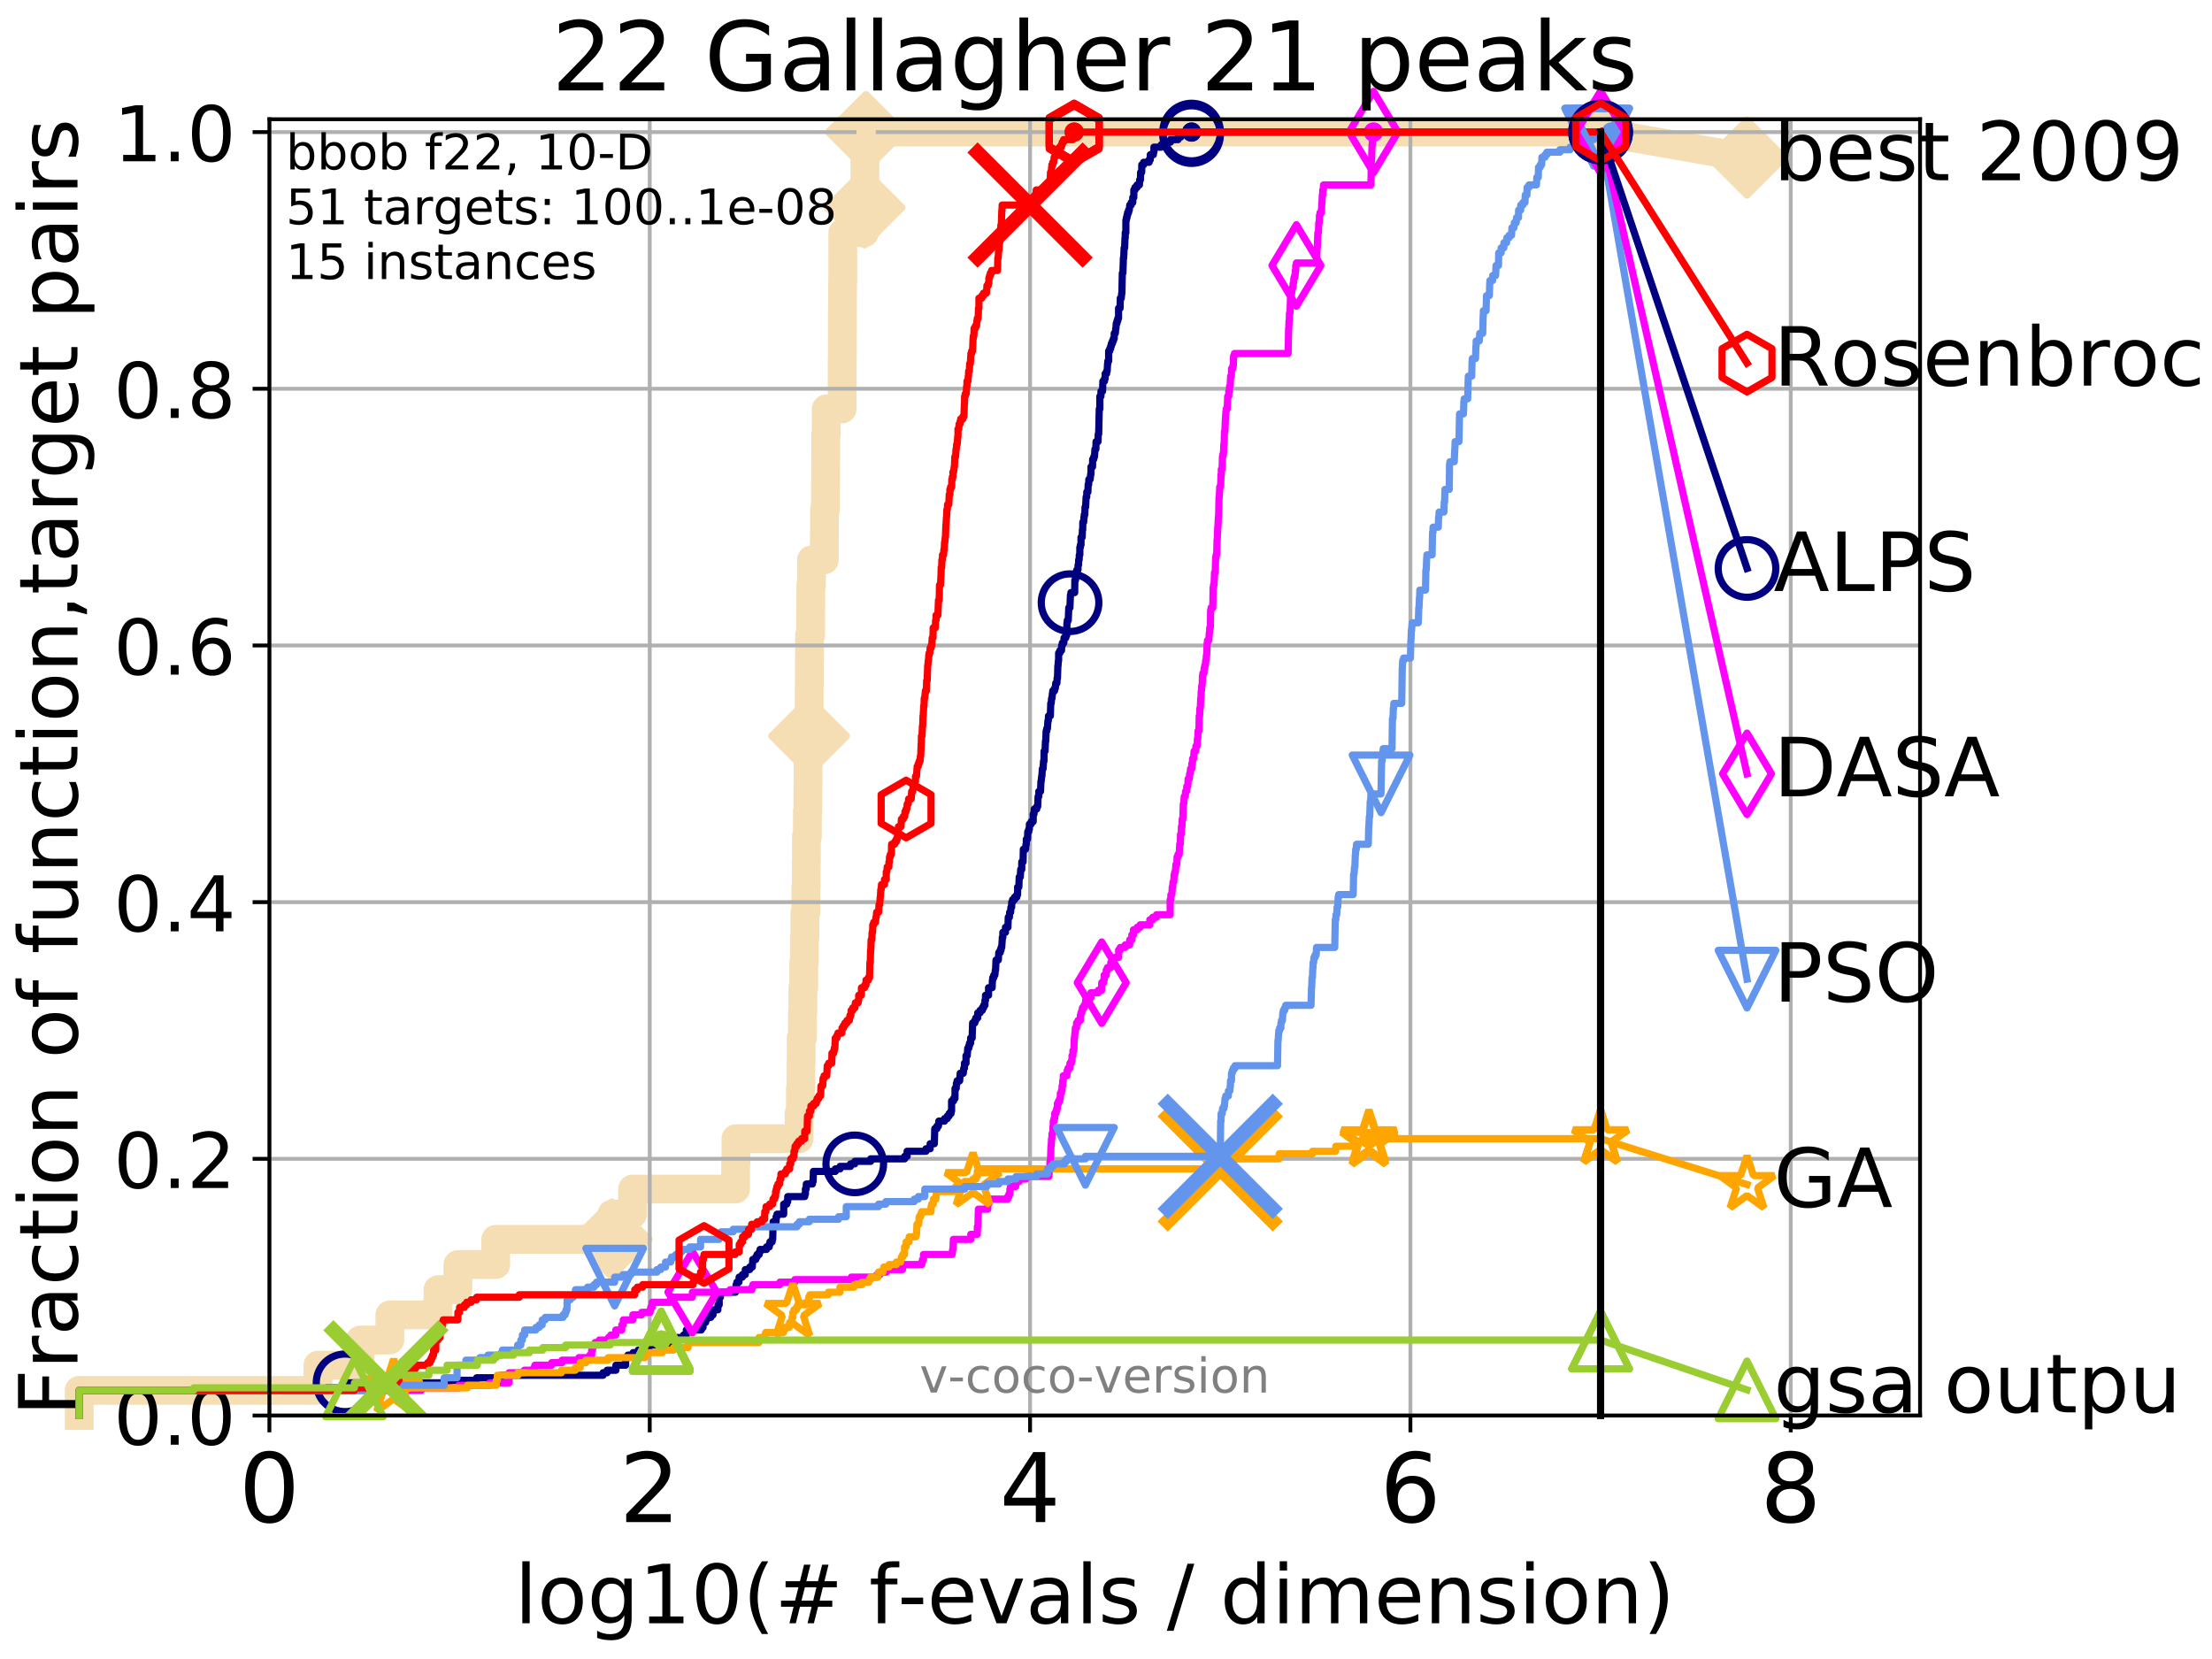 <?xml version="1.0" encoding="utf-8" standalone="no"?>
<!DOCTYPE svg PUBLIC "-//W3C//DTD SVG 1.1//EN"
  "http://www.w3.org/Graphics/SVG/1.1/DTD/svg11.dtd">
<!-- Created with matplotlib (http://matplotlib.org/) -->
<svg height="345.6pt" version="1.1" viewBox="0 0 460.8 345.6" width="460.8pt" xmlns="http://www.w3.org/2000/svg" xmlns:xlink="http://www.w3.org/1999/xlink">
 <defs>
  <style type="text/css">
*{stroke-linecap:butt;stroke-linejoin:round;}
  </style>
 </defs>
 <g id="figure_1">
  <g id="patch_1">
   <path d="M 0 345.6 
L 460.8 345.6 
L 460.8 0 
L 0 0 
z
" style="fill:#ffffff;"/>
  </g>
  <g id="axes_1">
   <g id="patch_2">
    <path d="M 56.12 294.88 
L 399.984 294.88 
L 399.984 24.84 
L 56.12 24.84 
z
" style="fill:#ffffff;"/>
   </g>
   <g id="line2d_1">
    <path d="M 16.504 294.88 
L 16.504 289.638 
L 66.233 289.638 
L 66.233 284.395 
L 75.021 284.395 
L 75.021 279.153 
L 81.215 279.153 
L 81.215 273.91 
L 91.239 273.91 
L 91.239 268.668 
L 95.388 268.668 
L 95.388 263.425 
L 103.276 263.425 
L 103.276 258.183 
L 127.429 258.183 
L 127.429 252.94 
L 131.768 252.94 
L 131.768 247.698 
L 153.237 247.698 
L 153.237 242.455 
L 153.304 242.455 
L 153.304 237.213 
L 166.46 237.213 
L 166.46 231.97 
L 166.737 231.97 
L 166.737 226.728 
L 166.842 226.728 
L 166.842 221.485 
L 166.889 221.485 
L 166.889 216.243 
L 167.162 216.243 
L 167.162 211 
L 167.254 211 
L 167.254 205.758 
L 167.436 205.758 
L 167.436 200.515 
L 167.561 200.515 
L 167.561 195.273 
L 167.672 195.273 
L 167.672 190.03 
L 167.87 190.03 
L 167.87 184.788 
L 167.948 184.788 
L 167.948 179.546 
L 167.987 179.546 
L 167.987 174.303 
L 168.189 174.303 
L 168.189 169.061 
L 168.301 169.061 
L 168.301 163.818 
L 168.327 163.818 
L 168.327 158.576 
L 168.523 158.576 
L 168.523 153.333 
L 168.548 153.333 
L 168.548 148.091 
L 168.565 148.091 
L 168.565 142.848 
L 168.608 142.848 
L 168.608 137.606 
L 168.643 137.606 
L 168.643 132.363 
L 168.875 132.363 
L 168.875 127.121 
L 168.904 127.121 
L 168.904 121.878 
L 169.048 121.878 
L 169.048 116.636 
L 171.734 116.636 
L 171.734 111.393 
L 171.753 111.393 
L 171.753 106.151 
L 171.949 106.151 
L 171.949 100.908 
L 172 100.908 
L 172 95.666 
L 172.022 95.666 
L 172.022 90.423 
L 172.114 90.423 
L 172.114 85.181 
L 175.429 85.181 
L 175.429 79.938 
L 175.442 79.938 
L 175.442 74.696 
L 175.472 74.696 
L 175.472 69.453 
L 175.491 69.453 
L 175.491 64.211 
L 175.517 64.211 
L 175.517 58.969 
L 175.561 58.969 
L 175.561 53.726 
L 175.572 53.726 
L 175.572 48.484 
L 180.097 48.484 
L 180.097 43.241 
L 180.14 43.241 
L 180.14 37.999 
L 180.171 37.999 
L 180.171 32.756 
L 180.4 32.756 
L 180.4 27.514 
L 333.43 27.514 
" style="fill:none;stroke:#f5deb3;stroke-linecap:square;stroke-width:6;"/>
   </g>
   <g id="line2d_2">
    <defs>
     <path d="M -0 7.778 
L 7.778 0 
L 0 -7.778 
L -7.778 -0 
z
" id="mc03ec0d4bc" style="stroke:#f5deb3;stroke-linejoin:miter;stroke-width:1.5;"/>
    </defs>
    <g>
     <use style="fill:#f5deb3;stroke:#f5deb3;stroke-linejoin:miter;stroke-width:1.5;" x="127.429" xlink:href="#mc03ec0d4bc" y="258.183"/>
     <use style="fill:#f5deb3;stroke:#f5deb3;stroke-linejoin:miter;stroke-width:1.5;" x="168.548" xlink:href="#mc03ec0d4bc" y="153.333"/>
     <use style="fill:#f5deb3;stroke:#f5deb3;stroke-linejoin:miter;stroke-width:1.5;" x="180.097" xlink:href="#mc03ec0d4bc" y="43.241"/>
     <use style="fill:#f5deb3;stroke:#f5deb3;stroke-linejoin:miter;stroke-width:1.5;" x="180.4" xlink:href="#mc03ec0d4bc" y="27.514"/>
     <use style="fill:#f5deb3;stroke:#f5deb3;stroke-linejoin:miter;stroke-width:1.5;" x="180.4" xlink:href="#mc03ec0d4bc" y="27.514"/>
     <use style="fill:#f5deb3;stroke:#f5deb3;stroke-linejoin:miter;stroke-width:1.5;" x="333.43" xlink:href="#mc03ec0d4bc" y="27.514"/>
    </g>
   </g>
   <g id="line2d_3">
    <path style="fill:none;stroke:#f5deb3;stroke-linecap:square;stroke-width:6;"/>
    <g/>
   </g>
   <g id="line2d_4">
    <path d="M 333.43 27.514 
L 363.934 32.861 
" style="fill:none;stroke:#f5deb3;stroke-linecap:square;stroke-width:6;"/>
    <g>
     <use style="fill:#f5deb3;stroke:#f5deb3;stroke-linejoin:miter;stroke-width:1.5;" x="333.43" xlink:href="#mc03ec0d4bc" y="27.514"/>
     <use style="fill:#f5deb3;stroke:#f5deb3;stroke-linejoin:miter;stroke-width:1.5;" x="363.934" xlink:href="#mc03ec0d4bc" y="32.861"/>
    </g>
   </g>
   <g id="matplotlib.axis_1">
    <g id="xtick_1">
     <g id="line2d_5">
      <path clip-path="url(#p27a6f4175c)" d="M 56.12 294.88 
L 56.12 24.84 
" style="fill:none;stroke:#b0b0b0;stroke-linecap:square;stroke-width:0.8;"/>
     </g>
     <g id="line2d_6">
      <defs>
       <path d="M 0 0 
L 0 3.5 
" id="m571f7ed712" style="stroke:#000000;stroke-width:0.8;"/>
      </defs>
      <g>
       <use style="stroke:#000000;stroke-width:0.8;" x="56.12" xlink:href="#m571f7ed712" y="294.88"/>
      </g>
     </g>
     <g id="text_1">
      <!-- 0 -->
      <defs>
       <path d="M 31.781 66.406 
Q 24.172 66.406 20.328 58.906 
Q 16.5 51.422 16.5 36.375 
Q 16.5 21.391 20.328 13.891 
Q 24.172 6.391 31.781 6.391 
Q 39.453 6.391 43.281 13.891 
Q 47.125 21.391 47.125 36.375 
Q 47.125 51.422 43.281 58.906 
Q 39.453 66.406 31.781 66.406 
z
M 31.781 74.219 
Q 44.047 74.219 50.516 64.516 
Q 56.984 54.828 56.984 36.375 
Q 56.984 17.969 50.516 8.266 
Q 44.047 -1.422 31.781 -1.422 
Q 19.531 -1.422 13.062 8.266 
Q 6.594 17.969 6.594 36.375 
Q 6.594 54.828 13.062 64.516 
Q 19.531 74.219 31.781 74.219 
z
" id="DejaVuSans-30"/>
      </defs>
      <g transform="translate(49.758 317.077)scale(0.2 -0.2)">
       <use xlink:href="#DejaVuSans-30"/>
      </g>
     </g>
    </g>
    <g id="xtick_2">
     <g id="line2d_7">
      <path clip-path="url(#p27a6f4175c)" d="M 135.351 294.88 
L 135.351 24.84 
" style="fill:none;stroke:#b0b0b0;stroke-linecap:square;stroke-width:0.8;"/>
     </g>
     <g id="line2d_8">
      <g>
       <use style="stroke:#000000;stroke-width:0.8;" x="135.351" xlink:href="#m571f7ed712" y="294.88"/>
      </g>
     </g>
     <g id="text_2">
      <!-- 2 -->
      <defs>
       <path d="M 19.188 8.297 
L 53.609 8.297 
L 53.609 0 
L 7.328 0 
L 7.328 8.297 
Q 12.938 14.109 22.625 23.891 
Q 32.328 33.688 34.812 36.531 
Q 39.547 41.844 41.422 45.531 
Q 43.312 49.219 43.312 52.781 
Q 43.312 58.594 39.234 62.25 
Q 35.156 65.922 28.609 65.922 
Q 23.969 65.922 18.812 64.312 
Q 13.672 62.703 7.812 59.422 
L 7.812 69.391 
Q 13.766 71.781 18.938 73 
Q 24.125 74.219 28.422 74.219 
Q 39.75 74.219 46.484 68.547 
Q 53.219 62.891 53.219 53.422 
Q 53.219 48.922 51.531 44.891 
Q 49.859 40.875 45.406 35.406 
Q 44.188 33.984 37.641 27.219 
Q 31.109 20.453 19.188 8.297 
z
" id="DejaVuSans-32"/>
      </defs>
      <g transform="translate(128.989 317.077)scale(0.2 -0.2)">
       <use xlink:href="#DejaVuSans-32"/>
      </g>
     </g>
    </g>
    <g id="xtick_3">
     <g id="line2d_9">
      <path clip-path="url(#p27a6f4175c)" d="M 214.583 294.88 
L 214.583 24.84 
" style="fill:none;stroke:#b0b0b0;stroke-linecap:square;stroke-width:0.8;"/>
     </g>
     <g id="line2d_10">
      <g>
       <use style="stroke:#000000;stroke-width:0.8;" x="214.583" xlink:href="#m571f7ed712" y="294.88"/>
      </g>
     </g>
     <g id="text_3">
      <!-- 4 -->
      <defs>
       <path d="M 37.797 64.312 
L 12.891 25.391 
L 37.797 25.391 
z
M 35.203 72.906 
L 47.609 72.906 
L 47.609 25.391 
L 58.016 25.391 
L 58.016 17.188 
L 47.609 17.188 
L 47.609 0 
L 37.797 0 
L 37.797 17.188 
L 4.891 17.188 
L 4.891 26.703 
z
" id="DejaVuSans-34"/>
      </defs>
      <g transform="translate(208.22 317.077)scale(0.2 -0.2)">
       <use xlink:href="#DejaVuSans-34"/>
      </g>
     </g>
    </g>
    <g id="xtick_4">
     <g id="line2d_11">
      <path clip-path="url(#p27a6f4175c)" d="M 293.814 294.88 
L 293.814 24.84 
" style="fill:none;stroke:#b0b0b0;stroke-linecap:square;stroke-width:0.8;"/>
     </g>
     <g id="line2d_12">
      <g>
       <use style="stroke:#000000;stroke-width:0.8;" x="293.814" xlink:href="#m571f7ed712" y="294.88"/>
      </g>
     </g>
     <g id="text_4">
      <!-- 6 -->
      <defs>
       <path d="M 33.016 40.375 
Q 26.375 40.375 22.484 35.828 
Q 18.609 31.297 18.609 23.391 
Q 18.609 15.531 22.484 10.953 
Q 26.375 6.391 33.016 6.391 
Q 39.656 6.391 43.531 10.953 
Q 47.406 15.531 47.406 23.391 
Q 47.406 31.297 43.531 35.828 
Q 39.656 40.375 33.016 40.375 
z
M 52.594 71.297 
L 52.594 62.312 
Q 48.875 64.062 45.094 64.984 
Q 41.312 65.922 37.594 65.922 
Q 27.828 65.922 22.672 59.328 
Q 17.531 52.734 16.797 39.406 
Q 19.672 43.656 24.016 45.922 
Q 28.375 48.188 33.594 48.188 
Q 44.578 48.188 50.953 41.516 
Q 57.328 34.859 57.328 23.391 
Q 57.328 12.156 50.688 5.359 
Q 44.047 -1.422 33.016 -1.422 
Q 20.359 -1.422 13.672 8.266 
Q 6.984 17.969 6.984 36.375 
Q 6.984 53.656 15.188 63.938 
Q 23.391 74.219 37.203 74.219 
Q 40.922 74.219 44.703 73.484 
Q 48.484 72.75 52.594 71.297 
z
" id="DejaVuSans-36"/>
      </defs>
      <g transform="translate(287.452 317.077)scale(0.2 -0.2)">
       <use xlink:href="#DejaVuSans-36"/>
      </g>
     </g>
    </g>
    <g id="xtick_5">
     <g id="line2d_13">
      <path clip-path="url(#p27a6f4175c)" d="M 373.045 294.88 
L 373.045 24.84 
" style="fill:none;stroke:#b0b0b0;stroke-linecap:square;stroke-width:0.8;"/>
     </g>
     <g id="line2d_14">
      <g>
       <use style="stroke:#000000;stroke-width:0.8;" x="373.045" xlink:href="#m571f7ed712" y="294.88"/>
      </g>
     </g>
     <g id="text_5">
      <!-- 8 -->
      <defs>
       <path d="M 31.781 34.625 
Q 24.75 34.625 20.719 30.859 
Q 16.703 27.094 16.703 20.516 
Q 16.703 13.922 20.719 10.156 
Q 24.75 6.391 31.781 6.391 
Q 38.812 6.391 42.859 10.172 
Q 46.922 13.969 46.922 20.516 
Q 46.922 27.094 42.891 30.859 
Q 38.875 34.625 31.781 34.625 
z
M 21.922 38.812 
Q 15.578 40.375 12.031 44.719 
Q 8.5 49.078 8.5 55.328 
Q 8.5 64.062 14.719 69.141 
Q 20.953 74.219 31.781 74.219 
Q 42.672 74.219 48.875 69.141 
Q 55.078 64.062 55.078 55.328 
Q 55.078 49.078 51.531 44.719 
Q 48 40.375 41.703 38.812 
Q 48.828 37.156 52.797 32.312 
Q 56.781 27.484 56.781 20.516 
Q 56.781 9.906 50.312 4.234 
Q 43.844 -1.422 31.781 -1.422 
Q 19.734 -1.422 13.25 4.234 
Q 6.781 9.906 6.781 20.516 
Q 6.781 27.484 10.781 32.312 
Q 14.797 37.156 21.922 38.812 
z
M 18.312 54.391 
Q 18.312 48.734 21.844 45.562 
Q 25.391 42.391 31.781 42.391 
Q 38.141 42.391 41.719 45.562 
Q 45.312 48.734 45.312 54.391 
Q 45.312 60.062 41.719 63.234 
Q 38.141 66.406 31.781 66.406 
Q 25.391 66.406 21.844 63.234 
Q 18.312 60.062 18.312 54.391 
z
" id="DejaVuSans-38"/>
      </defs>
      <g transform="translate(366.683 317.077)scale(0.2 -0.2)">
       <use xlink:href="#DejaVuSans-38"/>
      </g>
     </g>
    </g>
    <g id="text_6">
     <!-- log10(# f-evals / dimension) -->
     <defs>
      <path d="M 9.422 75.984 
L 18.406 75.984 
L 18.406 0 
L 9.422 0 
z
" id="DejaVuSans-6c"/>
      <path d="M 30.609 48.391 
Q 23.391 48.391 19.188 42.75 
Q 14.984 37.109 14.984 27.297 
Q 14.984 17.484 19.156 11.844 
Q 23.344 6.203 30.609 6.203 
Q 37.797 6.203 41.984 11.859 
Q 46.188 17.531 46.188 27.297 
Q 46.188 37.016 41.984 42.703 
Q 37.797 48.391 30.609 48.391 
z
M 30.609 56 
Q 42.328 56 49.016 48.375 
Q 55.719 40.766 55.719 27.297 
Q 55.719 13.875 49.016 6.219 
Q 42.328 -1.422 30.609 -1.422 
Q 18.844 -1.422 12.172 6.219 
Q 5.516 13.875 5.516 27.297 
Q 5.516 40.766 12.172 48.375 
Q 18.844 56 30.609 56 
z
" id="DejaVuSans-6f"/>
      <path d="M 45.406 27.984 
Q 45.406 37.75 41.375 43.109 
Q 37.359 48.484 30.078 48.484 
Q 22.859 48.484 18.828 43.109 
Q 14.797 37.75 14.797 27.984 
Q 14.797 18.266 18.828 12.891 
Q 22.859 7.516 30.078 7.516 
Q 37.359 7.516 41.375 12.891 
Q 45.406 18.266 45.406 27.984 
z
M 54.391 6.781 
Q 54.391 -7.172 48.188 -13.984 
Q 42 -20.797 29.203 -20.797 
Q 24.469 -20.797 20.266 -20.094 
Q 16.062 -19.391 12.109 -17.922 
L 12.109 -9.188 
Q 16.062 -11.328 19.922 -12.344 
Q 23.781 -13.375 27.781 -13.375 
Q 36.625 -13.375 41.016 -8.766 
Q 45.406 -4.156 45.406 5.172 
L 45.406 9.625 
Q 42.625 4.781 38.281 2.391 
Q 33.938 0 27.875 0 
Q 17.828 0 11.672 7.656 
Q 5.516 15.328 5.516 27.984 
Q 5.516 40.672 11.672 48.328 
Q 17.828 56 27.875 56 
Q 33.938 56 38.281 53.609 
Q 42.625 51.219 45.406 46.391 
L 45.406 54.688 
L 54.391 54.688 
z
" id="DejaVuSans-67"/>
      <path d="M 12.406 8.297 
L 28.516 8.297 
L 28.516 63.922 
L 10.984 60.406 
L 10.984 69.391 
L 28.422 72.906 
L 38.281 72.906 
L 38.281 8.297 
L 54.391 8.297 
L 54.391 0 
L 12.406 0 
z
" id="DejaVuSans-31"/>
      <path d="M 31 75.875 
Q 24.469 64.656 21.281 53.656 
Q 18.109 42.672 18.109 31.391 
Q 18.109 20.125 21.312 9.062 
Q 24.516 -2 31 -13.188 
L 23.188 -13.188 
Q 15.875 -1.703 12.234 9.375 
Q 8.594 20.453 8.594 31.391 
Q 8.594 42.281 12.203 53.312 
Q 15.828 64.359 23.188 75.875 
z
" id="DejaVuSans-28"/>
      <path d="M 51.125 44 
L 36.922 44 
L 32.812 27.688 
L 47.125 27.688 
z
M 43.797 71.781 
L 38.719 51.516 
L 52.984 51.516 
L 58.109 71.781 
L 65.922 71.781 
L 60.891 51.516 
L 76.125 51.516 
L 76.125 44 
L 58.984 44 
L 54.984 27.688 
L 70.516 27.688 
L 70.516 20.219 
L 53.078 20.219 
L 48 0 
L 40.188 0 
L 45.219 20.219 
L 30.906 20.219 
L 25.875 0 
L 18.016 0 
L 23.094 20.219 
L 7.719 20.219 
L 7.719 27.688 
L 24.906 27.688 
L 29 44 
L 13.281 44 
L 13.281 51.516 
L 30.906 51.516 
L 35.891 71.781 
z
" id="DejaVuSans-23"/>
      <path id="DejaVuSans-20"/>
      <path d="M 37.109 75.984 
L 37.109 68.5 
L 28.516 68.5 
Q 23.688 68.5 21.797 66.547 
Q 19.922 64.594 19.922 59.516 
L 19.922 54.688 
L 34.719 54.688 
L 34.719 47.703 
L 19.922 47.703 
L 19.922 0 
L 10.891 0 
L 10.891 47.703 
L 2.297 47.703 
L 2.297 54.688 
L 10.891 54.688 
L 10.891 58.5 
Q 10.891 67.625 15.141 71.797 
Q 19.391 75.984 28.609 75.984 
z
" id="DejaVuSans-66"/>
      <path d="M 4.891 31.391 
L 31.203 31.391 
L 31.203 23.391 
L 4.891 23.391 
z
" id="DejaVuSans-2d"/>
      <path d="M 56.203 29.594 
L 56.203 25.203 
L 14.891 25.203 
Q 15.484 15.922 20.484 11.062 
Q 25.484 6.203 34.422 6.203 
Q 39.594 6.203 44.453 7.469 
Q 49.312 8.734 54.109 11.281 
L 54.109 2.781 
Q 49.266 0.734 44.188 -0.344 
Q 39.109 -1.422 33.891 -1.422 
Q 20.797 -1.422 13.156 6.188 
Q 5.516 13.812 5.516 26.812 
Q 5.516 40.234 12.766 48.109 
Q 20.016 56 32.328 56 
Q 43.359 56 49.781 48.891 
Q 56.203 41.797 56.203 29.594 
z
M 47.219 32.234 
Q 47.125 39.594 43.094 43.984 
Q 39.062 48.391 32.422 48.391 
Q 24.906 48.391 20.391 44.141 
Q 15.875 39.891 15.188 32.172 
z
" id="DejaVuSans-65"/>
      <path d="M 2.984 54.688 
L 12.5 54.688 
L 29.594 8.797 
L 46.688 54.688 
L 56.203 54.688 
L 35.688 0 
L 23.484 0 
z
" id="DejaVuSans-76"/>
      <path d="M 34.281 27.484 
Q 23.391 27.484 19.188 25 
Q 14.984 22.516 14.984 16.5 
Q 14.984 11.719 18.141 8.906 
Q 21.297 6.109 26.703 6.109 
Q 34.188 6.109 38.703 11.406 
Q 43.219 16.703 43.219 25.484 
L 43.219 27.484 
z
M 52.203 31.203 
L 52.203 0 
L 43.219 0 
L 43.219 8.297 
Q 40.141 3.328 35.547 0.953 
Q 30.953 -1.422 24.312 -1.422 
Q 15.922 -1.422 10.953 3.297 
Q 6 8.016 6 15.922 
Q 6 25.141 12.172 29.828 
Q 18.359 34.516 30.609 34.516 
L 43.219 34.516 
L 43.219 35.406 
Q 43.219 41.609 39.141 45 
Q 35.062 48.391 27.688 48.391 
Q 23 48.391 18.547 47.266 
Q 14.109 46.141 10.016 43.891 
L 10.016 52.203 
Q 14.938 54.109 19.578 55.047 
Q 24.219 56 28.609 56 
Q 40.484 56 46.344 49.844 
Q 52.203 43.703 52.203 31.203 
z
" id="DejaVuSans-61"/>
      <path d="M 44.281 53.078 
L 44.281 44.578 
Q 40.484 46.531 36.375 47.5 
Q 32.281 48.484 27.875 48.484 
Q 21.188 48.484 17.844 46.438 
Q 14.5 44.391 14.5 40.281 
Q 14.5 37.156 16.891 35.375 
Q 19.281 33.594 26.516 31.984 
L 29.594 31.297 
Q 39.156 29.25 43.188 25.516 
Q 47.219 21.781 47.219 15.094 
Q 47.219 7.469 41.188 3.016 
Q 35.156 -1.422 24.609 -1.422 
Q 20.219 -1.422 15.453 -0.562 
Q 10.688 0.297 5.422 2 
L 5.422 11.281 
Q 10.406 8.688 15.234 7.391 
Q 20.062 6.109 24.812 6.109 
Q 31.156 6.109 34.562 8.281 
Q 37.984 10.453 37.984 14.406 
Q 37.984 18.062 35.516 20.016 
Q 33.062 21.969 24.703 23.781 
L 21.578 24.516 
Q 13.234 26.266 9.516 29.906 
Q 5.812 33.547 5.812 39.891 
Q 5.812 47.609 11.281 51.797 
Q 16.75 56 26.812 56 
Q 31.781 56 36.172 55.266 
Q 40.578 54.547 44.281 53.078 
z
" id="DejaVuSans-73"/>
      <path d="M 25.391 72.906 
L 33.688 72.906 
L 8.297 -9.281 
L 0 -9.281 
z
" id="DejaVuSans-2f"/>
      <path d="M 45.406 46.391 
L 45.406 75.984 
L 54.391 75.984 
L 54.391 0 
L 45.406 0 
L 45.406 8.203 
Q 42.578 3.328 38.25 0.953 
Q 33.938 -1.422 27.875 -1.422 
Q 17.969 -1.422 11.734 6.484 
Q 5.516 14.406 5.516 27.297 
Q 5.516 40.188 11.734 48.094 
Q 17.969 56 27.875 56 
Q 33.938 56 38.25 53.625 
Q 42.578 51.266 45.406 46.391 
z
M 14.797 27.297 
Q 14.797 17.391 18.875 11.75 
Q 22.953 6.109 30.078 6.109 
Q 37.203 6.109 41.297 11.75 
Q 45.406 17.391 45.406 27.297 
Q 45.406 37.203 41.297 42.844 
Q 37.203 48.484 30.078 48.484 
Q 22.953 48.484 18.875 42.844 
Q 14.797 37.203 14.797 27.297 
z
" id="DejaVuSans-64"/>
      <path d="M 9.422 54.688 
L 18.406 54.688 
L 18.406 0 
L 9.422 0 
z
M 9.422 75.984 
L 18.406 75.984 
L 18.406 64.594 
L 9.422 64.594 
z
" id="DejaVuSans-69"/>
      <path d="M 52 44.188 
Q 55.375 50.25 60.062 53.125 
Q 64.75 56 71.094 56 
Q 79.641 56 84.281 50.016 
Q 88.922 44.047 88.922 33.016 
L 88.922 0 
L 79.891 0 
L 79.891 32.719 
Q 79.891 40.578 77.094 44.375 
Q 74.312 48.188 68.609 48.188 
Q 61.625 48.188 57.562 43.547 
Q 53.516 38.922 53.516 30.906 
L 53.516 0 
L 44.484 0 
L 44.484 32.719 
Q 44.484 40.625 41.703 44.406 
Q 38.922 48.188 33.109 48.188 
Q 26.219 48.188 22.156 43.531 
Q 18.109 38.875 18.109 30.906 
L 18.109 0 
L 9.078 0 
L 9.078 54.688 
L 18.109 54.688 
L 18.109 46.188 
Q 21.188 51.219 25.484 53.609 
Q 29.781 56 35.688 56 
Q 41.656 56 45.828 52.969 
Q 50 49.953 52 44.188 
z
" id="DejaVuSans-6d"/>
      <path d="M 54.891 33.016 
L 54.891 0 
L 45.906 0 
L 45.906 32.719 
Q 45.906 40.484 42.875 44.328 
Q 39.844 48.188 33.797 48.188 
Q 26.516 48.188 22.312 43.547 
Q 18.109 38.922 18.109 30.906 
L 18.109 0 
L 9.078 0 
L 9.078 54.688 
L 18.109 54.688 
L 18.109 46.188 
Q 21.344 51.125 25.703 53.562 
Q 30.078 56 35.797 56 
Q 45.219 56 50.047 50.172 
Q 54.891 44.344 54.891 33.016 
z
" id="DejaVuSans-6e"/>
      <path d="M 8.016 75.875 
L 15.828 75.875 
Q 23.141 64.359 26.781 53.312 
Q 30.422 42.281 30.422 31.391 
Q 30.422 20.453 26.781 9.375 
Q 23.141 -1.703 15.828 -13.188 
L 8.016 -13.188 
Q 14.5 -2 17.703 9.062 
Q 20.906 20.125 20.906 31.391 
Q 20.906 42.672 17.703 53.656 
Q 14.5 64.656 8.016 75.875 
z
" id="DejaVuSans-29"/>
     </defs>
     <g transform="translate(107.211 338.154)scale(0.17 -0.17)">
      <use xlink:href="#DejaVuSans-6c"/>
      <use x="27.783" xlink:href="#DejaVuSans-6f"/>
      <use x="88.965" xlink:href="#DejaVuSans-67"/>
      <use x="152.441" xlink:href="#DejaVuSans-31"/>
      <use x="216.064" xlink:href="#DejaVuSans-30"/>
      <use x="279.688" xlink:href="#DejaVuSans-28"/>
      <use x="318.701" xlink:href="#DejaVuSans-23"/>
      <use x="402.49" xlink:href="#DejaVuSans-20"/>
      <use x="434.277" xlink:href="#DejaVuSans-66"/>
      <use x="469.404" xlink:href="#DejaVuSans-2d"/>
      <use x="505.488" xlink:href="#DejaVuSans-65"/>
      <use x="567.012" xlink:href="#DejaVuSans-76"/>
      <use x="626.191" xlink:href="#DejaVuSans-61"/>
      <use x="687.471" xlink:href="#DejaVuSans-6c"/>
      <use x="715.254" xlink:href="#DejaVuSans-73"/>
      <use x="767.354" xlink:href="#DejaVuSans-20"/>
      <use x="799.141" xlink:href="#DejaVuSans-2f"/>
      <use x="832.832" xlink:href="#DejaVuSans-20"/>
      <use x="864.619" xlink:href="#DejaVuSans-64"/>
      <use x="928.096" xlink:href="#DejaVuSans-69"/>
      <use x="955.879" xlink:href="#DejaVuSans-6d"/>
      <use x="1053.291" xlink:href="#DejaVuSans-65"/>
      <use x="1114.814" xlink:href="#DejaVuSans-6e"/>
      <use x="1178.193" xlink:href="#DejaVuSans-73"/>
      <use x="1230.293" xlink:href="#DejaVuSans-69"/>
      <use x="1258.076" xlink:href="#DejaVuSans-6f"/>
      <use x="1319.258" xlink:href="#DejaVuSans-6e"/>
      <use x="1382.637" xlink:href="#DejaVuSans-29"/>
     </g>
    </g>
   </g>
   <g id="matplotlib.axis_2">
    <g id="ytick_1">
     <g id="line2d_15">
      <path clip-path="url(#p27a6f4175c)" d="M 56.12 294.88 
L 399.984 294.88 
" style="fill:none;stroke:#b0b0b0;stroke-linecap:square;stroke-width:0.8;"/>
     </g>
     <g id="line2d_16">
      <defs>
       <path d="M 0 0 
L -3.5 0 
" id="m16875bb6c7" style="stroke:#000000;stroke-width:0.8;"/>
      </defs>
      <g>
       <use style="stroke:#000000;stroke-width:0.8;" x="56.12" xlink:href="#m16875bb6c7" y="294.88"/>
      </g>
     </g>
     <g id="text_7">
      <!-- 0.0 -->
      <defs>
       <path d="M 10.688 12.406 
L 21 12.406 
L 21 0 
L 10.688 0 
z
" id="DejaVuSans-2e"/>
      </defs>
      <g transform="translate(23.675 300.959)scale(0.16 -0.16)">
       <use xlink:href="#DejaVuSans-30"/>
       <use x="63.623" xlink:href="#DejaVuSans-2e"/>
       <use x="95.41" xlink:href="#DejaVuSans-30"/>
      </g>
     </g>
    </g>
    <g id="ytick_2">
     <g id="line2d_17">
      <path clip-path="url(#p27a6f4175c)" d="M 56.12 241.407 
L 399.984 241.407 
" style="fill:none;stroke:#b0b0b0;stroke-linecap:square;stroke-width:0.8;"/>
     </g>
     <g id="line2d_18">
      <g>
       <use style="stroke:#000000;stroke-width:0.8;" x="56.12" xlink:href="#m16875bb6c7" y="241.407"/>
      </g>
     </g>
     <g id="text_8">
      <!-- 0.2 -->
      <g transform="translate(23.675 247.485)scale(0.16 -0.16)">
       <use xlink:href="#DejaVuSans-30"/>
       <use x="63.623" xlink:href="#DejaVuSans-2e"/>
       <use x="95.41" xlink:href="#DejaVuSans-32"/>
      </g>
     </g>
    </g>
    <g id="ytick_3">
     <g id="line2d_19">
      <path clip-path="url(#p27a6f4175c)" d="M 56.12 187.933 
L 399.984 187.933 
" style="fill:none;stroke:#b0b0b0;stroke-linecap:square;stroke-width:0.8;"/>
     </g>
     <g id="line2d_20">
      <g>
       <use style="stroke:#000000;stroke-width:0.8;" x="56.12" xlink:href="#m16875bb6c7" y="187.933"/>
      </g>
     </g>
     <g id="text_9">
      <!-- 0.4 -->
      <g transform="translate(23.675 194.012)scale(0.16 -0.16)">
       <use xlink:href="#DejaVuSans-30"/>
       <use x="63.623" xlink:href="#DejaVuSans-2e"/>
       <use x="95.41" xlink:href="#DejaVuSans-34"/>
      </g>
     </g>
    </g>
    <g id="ytick_4">
     <g id="line2d_21">
      <path clip-path="url(#p27a6f4175c)" d="M 56.12 134.46 
L 399.984 134.46 
" style="fill:none;stroke:#b0b0b0;stroke-linecap:square;stroke-width:0.8;"/>
     </g>
     <g id="line2d_22">
      <g>
       <use style="stroke:#000000;stroke-width:0.8;" x="56.12" xlink:href="#m16875bb6c7" y="134.46"/>
      </g>
     </g>
     <g id="text_10">
      <!-- 0.6 -->
      <g transform="translate(23.675 140.539)scale(0.16 -0.16)">
       <use xlink:href="#DejaVuSans-30"/>
       <use x="63.623" xlink:href="#DejaVuSans-2e"/>
       <use x="95.41" xlink:href="#DejaVuSans-36"/>
      </g>
     </g>
    </g>
    <g id="ytick_5">
     <g id="line2d_23">
      <path clip-path="url(#p27a6f4175c)" d="M 56.12 80.987 
L 399.984 80.987 
" style="fill:none;stroke:#b0b0b0;stroke-linecap:square;stroke-width:0.8;"/>
     </g>
     <g id="line2d_24">
      <g>
       <use style="stroke:#000000;stroke-width:0.8;" x="56.12" xlink:href="#m16875bb6c7" y="80.987"/>
      </g>
     </g>
     <g id="text_11">
      <!-- 0.8 -->
      <g transform="translate(23.675 87.066)scale(0.16 -0.16)">
       <use xlink:href="#DejaVuSans-30"/>
       <use x="63.623" xlink:href="#DejaVuSans-2e"/>
       <use x="95.41" xlink:href="#DejaVuSans-38"/>
      </g>
     </g>
    </g>
    <g id="ytick_6">
     <g id="line2d_25">
      <path clip-path="url(#p27a6f4175c)" d="M 56.12 27.514 
L 399.984 27.514 
" style="fill:none;stroke:#b0b0b0;stroke-linecap:square;stroke-width:0.8;"/>
     </g>
     <g id="line2d_26">
      <g>
       <use style="stroke:#000000;stroke-width:0.8;" x="56.12" xlink:href="#m16875bb6c7" y="27.514"/>
      </g>
     </g>
     <g id="text_12">
      <!-- 1.0 -->
      <g transform="translate(23.675 33.592)scale(0.16 -0.16)">
       <use xlink:href="#DejaVuSans-31"/>
       <use x="63.623" xlink:href="#DejaVuSans-2e"/>
       <use x="95.41" xlink:href="#DejaVuSans-30"/>
      </g>
     </g>
    </g>
    <g id="text_13">
     <!-- Fraction of function,target pairs -->
     <defs>
      <path d="M 9.812 72.906 
L 51.703 72.906 
L 51.703 64.594 
L 19.672 64.594 
L 19.672 43.109 
L 48.578 43.109 
L 48.578 34.812 
L 19.672 34.812 
L 19.672 0 
L 9.812 0 
z
" id="DejaVuSans-46"/>
      <path d="M 41.109 46.297 
Q 39.594 47.172 37.812 47.578 
Q 36.031 48 33.891 48 
Q 26.266 48 22.188 43.047 
Q 18.109 38.094 18.109 28.812 
L 18.109 0 
L 9.078 0 
L 9.078 54.688 
L 18.109 54.688 
L 18.109 46.188 
Q 20.953 51.172 25.484 53.578 
Q 30.031 56 36.531 56 
Q 37.453 56 38.578 55.875 
Q 39.703 55.766 41.062 55.516 
z
" id="DejaVuSans-72"/>
      <path d="M 48.781 52.594 
L 48.781 44.188 
Q 44.969 46.297 41.141 47.344 
Q 37.312 48.391 33.406 48.391 
Q 24.656 48.391 19.812 42.844 
Q 14.984 37.312 14.984 27.297 
Q 14.984 17.281 19.812 11.734 
Q 24.656 6.203 33.406 6.203 
Q 37.312 6.203 41.141 7.25 
Q 44.969 8.297 48.781 10.406 
L 48.781 2.094 
Q 45.016 0.344 40.984 -0.531 
Q 36.969 -1.422 32.422 -1.422 
Q 20.062 -1.422 12.781 6.344 
Q 5.516 14.109 5.516 27.297 
Q 5.516 40.672 12.859 48.328 
Q 20.219 56 33.016 56 
Q 37.156 56 41.109 55.141 
Q 45.062 54.297 48.781 52.594 
z
" id="DejaVuSans-63"/>
      <path d="M 18.312 70.219 
L 18.312 54.688 
L 36.812 54.688 
L 36.812 47.703 
L 18.312 47.703 
L 18.312 18.016 
Q 18.312 11.328 20.141 9.422 
Q 21.969 7.516 27.594 7.516 
L 36.812 7.516 
L 36.812 0 
L 27.594 0 
Q 17.188 0 13.234 3.875 
Q 9.281 7.766 9.281 18.016 
L 9.281 47.703 
L 2.688 47.703 
L 2.688 54.688 
L 9.281 54.688 
L 9.281 70.219 
z
" id="DejaVuSans-74"/>
      <path d="M 8.5 21.578 
L 8.5 54.688 
L 17.484 54.688 
L 17.484 21.922 
Q 17.484 14.156 20.5 10.266 
Q 23.531 6.391 29.594 6.391 
Q 36.859 6.391 41.078 11.031 
Q 45.312 15.672 45.312 23.688 
L 45.312 54.688 
L 54.297 54.688 
L 54.297 0 
L 45.312 0 
L 45.312 8.406 
Q 42.047 3.422 37.719 1 
Q 33.406 -1.422 27.688 -1.422 
Q 18.266 -1.422 13.375 4.438 
Q 8.5 10.297 8.5 21.578 
z
M 31.109 56 
z
" id="DejaVuSans-75"/>
      <path d="M 11.719 12.406 
L 22.016 12.406 
L 22.016 4 
L 14.016 -11.625 
L 7.719 -11.625 
L 11.719 4 
z
" id="DejaVuSans-2c"/>
      <path d="M 18.109 8.203 
L 18.109 -20.797 
L 9.078 -20.797 
L 9.078 54.688 
L 18.109 54.688 
L 18.109 46.391 
Q 20.953 51.266 25.266 53.625 
Q 29.594 56 35.594 56 
Q 45.562 56 51.781 48.094 
Q 58.016 40.188 58.016 27.297 
Q 58.016 14.406 51.781 6.484 
Q 45.562 -1.422 35.594 -1.422 
Q 29.594 -1.422 25.266 0.953 
Q 20.953 3.328 18.109 8.203 
z
M 48.688 27.297 
Q 48.688 37.203 44.609 42.844 
Q 40.531 48.484 33.406 48.484 
Q 26.266 48.484 22.188 42.844 
Q 18.109 37.203 18.109 27.297 
Q 18.109 17.391 22.188 11.75 
Q 26.266 6.109 33.406 6.109 
Q 40.531 6.109 44.609 11.75 
Q 48.688 17.391 48.688 27.297 
z
" id="DejaVuSans-70"/>
     </defs>
     <g transform="translate(16.14 294.999)rotate(-90)scale(0.17 -0.17)">
      <use xlink:href="#DejaVuSans-46"/>
      <use x="57.41" xlink:href="#DejaVuSans-72"/>
      <use x="98.523" xlink:href="#DejaVuSans-61"/>
      <use x="159.803" xlink:href="#DejaVuSans-63"/>
      <use x="214.783" xlink:href="#DejaVuSans-74"/>
      <use x="253.992" xlink:href="#DejaVuSans-69"/>
      <use x="281.775" xlink:href="#DejaVuSans-6f"/>
      <use x="342.957" xlink:href="#DejaVuSans-6e"/>
      <use x="406.336" xlink:href="#DejaVuSans-20"/>
      <use x="438.123" xlink:href="#DejaVuSans-6f"/>
      <use x="499.305" xlink:href="#DejaVuSans-66"/>
      <use x="534.51" xlink:href="#DejaVuSans-20"/>
      <use x="566.297" xlink:href="#DejaVuSans-66"/>
      <use x="601.502" xlink:href="#DejaVuSans-75"/>
      <use x="664.881" xlink:href="#DejaVuSans-6e"/>
      <use x="728.26" xlink:href="#DejaVuSans-63"/>
      <use x="783.24" xlink:href="#DejaVuSans-74"/>
      <use x="822.449" xlink:href="#DejaVuSans-69"/>
      <use x="850.232" xlink:href="#DejaVuSans-6f"/>
      <use x="911.414" xlink:href="#DejaVuSans-6e"/>
      <use x="974.793" xlink:href="#DejaVuSans-2c"/>
      <use x="1006.58" xlink:href="#DejaVuSans-74"/>
      <use x="1045.789" xlink:href="#DejaVuSans-61"/>
      <use x="1107.068" xlink:href="#DejaVuSans-72"/>
      <use x="1148.166" xlink:href="#DejaVuSans-67"/>
      <use x="1211.643" xlink:href="#DejaVuSans-65"/>
      <use x="1273.166" xlink:href="#DejaVuSans-74"/>
      <use x="1312.375" xlink:href="#DejaVuSans-20"/>
      <use x="1344.162" xlink:href="#DejaVuSans-70"/>
      <use x="1407.639" xlink:href="#DejaVuSans-61"/>
      <use x="1468.918" xlink:href="#DejaVuSans-69"/>
      <use x="1496.701" xlink:href="#DejaVuSans-72"/>
      <use x="1537.814" xlink:href="#DejaVuSans-73"/>
     </g>
    </g>
   </g>
   <g id="line2d_27">
    <defs>
     <path d="M 0 1.5 
C 0.398 1.5 0.779 1.342 1.061 1.061 
C 1.342 0.779 1.5 0.398 1.5 0 
C 1.5 -0.398 1.342 -0.779 1.061 -1.061 
C 0.779 -1.342 0.398 -1.5 0 -1.5 
C -0.398 -1.5 -0.779 -1.342 -1.061 -1.061 
C -1.342 -0.779 -1.5 -0.398 -1.5 0 
C -1.5 0.398 -1.342 0.779 -1.061 1.061 
C -0.779 1.342 -0.398 1.5 0 1.5 
z
" id="m9cfaf5bc91" style="stroke:#f5deb3;"/>
    </defs>
    <g>
     <use style="fill:#f5deb3;stroke:#f5deb3;" x="180.4" xlink:href="#m9cfaf5bc91" y="27.514"/>
     <use style="fill:#f5deb3;stroke:#f5deb3;" x="180.4" xlink:href="#m9cfaf5bc91" y="27.514"/>
    </g>
   </g>
   <g id="line2d_28">
    <defs>
     <path d="M 0 1.5 
C 0.398 1.5 0.779 1.342 1.061 1.061 
C 1.342 0.779 1.5 0.398 1.5 0 
C 1.5 -0.398 1.342 -0.779 1.061 -1.061 
C 0.779 -1.342 0.398 -1.5 0 -1.5 
C -0.398 -1.5 -0.779 -1.342 -1.061 -1.061 
C -1.342 -0.779 -1.5 -0.398 -1.5 0 
C -1.5 0.398 -1.342 0.779 -1.061 1.061 
C -0.779 1.342 -0.398 1.5 0 1.5 
z
" id="m76d991bdec" style="stroke:#000080;"/>
    </defs>
    <g>
     <use style="fill:#000080;stroke:#000080;" x="248.231" xlink:href="#m76d991bdec" y="27.514"/>
     <use style="fill:#000080;stroke:#000080;" x="248.231" xlink:href="#m76d991bdec" y="27.514"/>
    </g>
   </g>
   <g id="line2d_29">
    <path d="M 16.504 294.88 
L 16.504 289.638 
L 68.046 289.638 
L 68.046 289.113 
L 71.885 289.113 
L 71.885 288.065 
L 93.536 288.065 
L 93.536 287.541 
L 99.297 287.541 
L 99.297 287.016 
L 104.351 287.016 
L 104.351 286.492 
L 125.62 286.492 
L 125.62 285.968 
L 126.476 285.968 
L 126.476 285.444 
L 128.306 285.444 
L 128.306 284.395 
L 130.333 284.395 
L 130.333 282.822 
L 130.81 282.822 
L 130.81 282.298 
L 131.895 282.298 
L 131.895 281.774 
L 132.955 281.774 
L 132.955 281.25 
L 135.144 281.25 
L 135.23 280.201 
L 140.063 280.201 
L 140.063 279.677 
L 141.079 279.677 
L 141.116 278.628 
L 142.407 278.628 
L 142.407 278.104 
L 142.98 278.104 
L 142.98 277.056 
L 146.093 277.056 
L 146.093 276.531 
L 146.458 276.531 
L 146.458 275.483 
L 146.991 275.483 
L 146.991 274.959 
L 147.191 274.959 
L 147.191 274.434 
L 148.075 274.434 
L 148.075 273.91 
L 148.529 273.91 
L 148.529 272.862 
L 149.546 272.862 
L 149.576 271.813 
L 149.816 271.813 
L 149.816 270.24 
L 150.081 270.24 
L 150.132 269.192 
L 153.219 269.192 
L 153.219 268.668 
L 153.34 268.668 
L 153.34 267.619 
L 153.503 267.619 
L 153.503 267.095 
L 153.934 267.095 
L 153.975 266.046 
L 154.655 266.046 
L 154.655 265.522 
L 155.255 265.522 
L 155.255 264.474 
L 156.182 264.474 
L 156.182 263.949 
L 156.707 263.949 
L 156.816 262.377 
L 157.442 262.377 
L 157.442 261.852 
L 157.721 261.852 
L 157.721 261.328 
L 158.165 261.328 
L 158.165 260.804 
L 158.338 260.804 
L 158.338 260.28 
L 159.682 260.28 
L 159.682 259.755 
L 160.245 259.755 
L 160.245 259.231 
L 160.395 259.231 
L 160.395 258.707 
L 160.842 258.707 
L 160.842 258.183 
L 160.967 258.183 
L 161.056 254.513 
L 161.678 254.513 
L 161.678 253.464 
L 161.859 253.464 
L 161.859 252.94 
L 163.257 252.94 
L 163.264 250.843 
L 163.891 250.843 
L 163.891 250.319 
L 164.099 250.319 
L 164.099 249.27 
L 167.64 249.27 
L 167.64 248.746 
L 167.782 248.746 
L 167.782 247.698 
L 167.945 247.698 
L 167.971 246.649 
L 169.241 246.649 
L 169.241 246.125 
L 169.387 246.125 
L 169.437 244.028 
L 174.017 244.028 
L 174.017 243.504 
L 174.998 243.504 
L 174.998 242.979 
L 177.173 242.979 
L 177.173 242.455 
L 178.064 242.455 
L 178.064 241.931 
L 181.381 241.931 
L 181.381 241.407 
L 188.46 241.407 
L 188.46 240.882 
L 188.964 240.882 
L 188.964 239.834 
L 192.893 239.834 
L 192.893 239.31 
L 193.768 239.31 
L 193.768 238.261 
L 194.64 238.261 
L 194.729 235.116 
L 195.182 235.116 
L 195.182 234.592 
L 195.493 234.592 
L 195.579 233.543 
L 196.772 233.543 
L 196.772 233.019 
L 197.35 233.019 
L 197.35 232.495 
L 197.715 232.495 
L 197.715 231.97 
L 198.113 231.97 
L 198.113 231.446 
L 198.233 231.446 
L 198.233 229.349 
L 198.652 229.349 
L 198.652 228.825 
L 198.939 228.825 
L 198.953 226.728 
L 199.195 226.728 
L 199.238 225.679 
L 199.382 225.679 
L 199.382 225.155 
L 199.914 225.155 
L 200.025 223.582 
L 200.67 223.582 
L 200.763 222.534 
L 200.91 222.534 
L 200.91 221.485 
L 201.237 221.485 
L 201.242 219.913 
L 201.495 219.913 
L 201.601 218.34 
L 201.826 218.34 
L 201.826 217.816 
L 201.972 217.816 
L 201.972 217.291 
L 202.199 217.291 
L 202.199 216.243 
L 202.515 216.243 
L 202.617 213.097 
L 203.07 213.097 
L 203.07 212.573 
L 203.276 212.573 
L 203.276 212.049 
L 203.673 212.049 
L 203.673 211 
L 204.158 211 
L 204.158 210.476 
L 204.626 210.476 
L 204.626 209.952 
L 204.902 209.952 
L 204.902 209.428 
L 205.18 209.428 
L 205.18 208.379 
L 205.298 208.379 
L 205.298 207.331 
L 205.932 207.331 
L 205.932 205.758 
L 206.678 205.758 
L 206.738 204.185 
L 206.803 204.185 
L 206.803 203.661 
L 207.019 203.661 
L 207.019 203.137 
L 207.25 203.137 
L 207.342 202.088 
L 207.398 202.088 
L 207.491 199.991 
L 207.965 199.991 
L 208.07 198.418 
L 208.371 198.418 
L 208.371 197.894 
L 208.545 197.894 
L 208.545 197.37 
L 208.675 197.37 
L 208.779 195.797 
L 208.793 195.797 
L 208.793 195.273 
L 208.913 195.273 
L 208.913 194.224 
L 209.46 194.224 
L 209.46 193.176 
L 209.965 193.176 
L 210.04 191.079 
L 210.271 191.079 
L 210.331 190.03 
L 210.532 190.03 
L 210.598 188.982 
L 210.751 188.982 
L 210.751 187.933 
L 210.94 187.933 
L 210.94 187.409 
L 211.362 187.409 
L 211.362 186.885 
L 211.818 186.885 
L 211.818 186.361 
L 211.988 186.361 
L 211.988 184.788 
L 212.248 184.788 
L 212.322 182.691 
L 212.544 182.691 
L 212.631 181.118 
L 212.851 181.118 
L 212.851 179.546 
L 213.123 179.546 
L 213.179 176.924 
L 213.635 176.924 
L 213.744 175.876 
L 213.797 175.876 
L 213.797 174.827 
L 214.05 174.827 
L 214.098 173.255 
L 214.305 173.255 
L 214.305 172.73 
L 214.44 172.73 
L 214.44 171.682 
L 214.811 171.682 
L 214.811 171.158 
L 215.229 171.158 
L 215.237 169.585 
L 215.4 169.585 
L 215.454 168.536 
L 215.972 168.536 
L 215.972 168.012 
L 216.167 168.012 
L 216.258 165.915 
L 216.407 165.915 
L 216.407 164.867 
L 216.761 164.867 
L 216.849 162.77 
L 216.893 162.77 
L 216.992 161.721 
L 217.039 161.721 
L 217.142 160.148 
L 217.292 160.148 
L 217.386 158.576 
L 217.475 158.576 
L 217.505 156.479 
L 217.697 156.479 
L 217.792 154.382 
L 217.852 154.382 
L 217.927 152.285 
L 218.061 152.285 
L 218.061 151.76 
L 218.2 151.76 
L 218.296 150.188 
L 218.381 150.188 
L 218.419 149.139 
L 218.805 149.139 
L 218.89 146.518 
L 218.979 146.518 
L 219.067 145.469 
L 219.148 145.469 
L 219.234 144.421 
L 219.315 144.421 
L 219.315 143.897 
L 219.688 143.897 
L 219.688 143.372 
L 219.85 143.372 
L 219.927 142.324 
L 220.173 142.324 
L 220.22 141.275 
L 220.29 141.275 
L 220.375 138.654 
L 220.412 138.654 
L 220.481 137.606 
L 220.527 137.606 
L 220.53 136.033 
L 220.79 136.033 
L 220.79 135.509 
L 221.135 135.509 
L 221.164 134.46 
L 221.294 134.46 
L 221.294 133.936 
L 221.614 133.936 
L 221.661 132.887 
L 222.006 132.887 
L 222.006 132.363 
L 222.216 132.363 
L 222.264 129.742 
L 222.338 129.742 
L 222.338 129.218 
L 222.536 129.218 
L 222.645 126.596 
L 222.882 126.596 
L 222.991 123.975 
L 223.088 123.975 
L 223.088 123.451 
L 223.875 123.451 
L 223.905 120.83 
L 224.063 120.83 
L 224.124 119.257 
L 224.317 119.257 
L 224.317 118.733 
L 224.553 118.733 
L 224.587 117.684 
L 224.682 117.684 
L 224.708 116.636 
L 224.808 116.636 
L 224.838 115.587 
L 224.948 115.587 
L 224.948 114.015 
L 225.073 114.015 
L 225.073 113.49 
L 225.195 113.49 
L 225.197 111.918 
L 225.434 111.918 
L 225.489 110.345 
L 225.551 110.345 
L 225.567 108.772 
L 225.747 108.772 
L 225.805 107.724 
L 225.867 107.724 
L 225.867 107.199 
L 225.988 107.199 
L 226.035 105.627 
L 226.15 105.627 
L 226.257 103.53 
L 226.385 103.53 
L 226.397 102.481 
L 226.634 102.481 
L 226.688 100.908 
L 226.794 100.908 
L 226.826 99.86 
L 227.096 99.86 
L 227.205 98.811 
L 227.261 98.811 
L 227.277 97.239 
L 227.593 97.239 
L 227.622 95.666 
L 227.851 95.666 
L 227.851 95.142 
L 227.999 95.142 
L 228.102 93.569 
L 228.295 93.569 
L 228.324 91.996 
L 228.734 91.996 
L 228.783 90.423 
L 228.875 90.423 
L 228.982 85.705 
L 228.995 85.705 
L 228.995 85.181 
L 229.118 85.181 
L 229.119 82.56 
L 229.351 82.56 
L 229.351 81.511 
L 229.682 81.511 
L 229.749 79.414 
L 230.082 79.414 
L 230.082 78.89 
L 230.225 78.89 
L 230.225 77.841 
L 230.523 77.841 
L 230.523 77.317 
L 230.645 77.317 
L 230.729 75.744 
L 230.783 75.744 
L 230.783 75.22 
L 230.953 75.22 
L 230.953 73.123 
L 231.189 73.123 
L 231.189 72.599 
L 231.383 72.599 
L 231.383 72.075 
L 231.523 72.075 
L 231.523 71.55 
L 231.742 71.55 
L 231.742 71.026 
L 231.944 71.026 
L 231.944 70.502 
L 232.112 70.502 
L 232.112 69.453 
L 232.338 69.453 
L 232.426 68.405 
L 232.476 68.405 
L 232.538 67.356 
L 232.688 67.356 
L 232.688 66.832 
L 232.858 66.832 
L 232.858 66.308 
L 233.018 66.308 
L 233.018 64.211 
L 233.335 64.211 
L 233.381 62.114 
L 233.581 62.114 
L 233.675 61.066 
L 233.713 61.066 
L 233.8 56.872 
L 233.919 56.872 
L 234.027 53.726 
L 234.082 53.726 
L 234.18 51.629 
L 234.28 51.629 
L 234.36 49.532 
L 234.406 49.532 
L 234.406 48.484 
L 234.536 48.484 
L 234.543 45.862 
L 234.653 45.862 
L 234.653 45.338 
L 234.779 45.338 
L 234.779 44.814 
L 234.9 44.814 
L 234.9 44.29 
L 235.102 44.29 
L 235.102 43.765 
L 235.253 43.765 
L 235.349 42.717 
L 235.641 42.717 
L 235.641 42.193 
L 235.976 42.193 
L 235.976 41.144 
L 236.197 41.144 
L 236.197 39.571 
L 236.437 39.571 
L 236.437 39.047 
L 236.864 39.047 
L 236.864 38.523 
L 237.361 38.523 
L 237.412 37.474 
L 237.566 37.474 
L 237.614 35.902 
L 237.838 35.902 
L 237.853 34.329 
L 238.237 34.329 
L 238.237 33.805 
L 239.385 33.805 
L 239.385 33.28 
L 239.62 33.28 
L 239.62 32.232 
L 240.263 32.232 
L 240.263 31.708 
L 240.382 31.708 
L 240.382 30.659 
L 241.914 30.659 
L 241.914 30.135 
L 243.043 30.135 
L 243.043 29.611 
L 243.833 29.611 
L 243.833 29.086 
L 245.412 29.086 
L 245.412 28.562 
L 245.961 28.562 
L 245.961 28.038 
L 248.231 28.038 
L 248.231 27.514 
L 333.43 27.514 
L 333.43 27.514 
" style="fill:none;stroke:#000080;stroke-linecap:square;stroke-width:1.5;"/>
   </g>
   <g id="line2d_30">
    <defs>
     <path d="M 0 6 
C 1.591 6 3.117 5.368 4.243 4.243 
C 5.368 3.117 6 1.591 6 0 
C 6 -1.591 5.368 -3.117 4.243 -4.243 
C 3.117 -5.368 1.591 -6 0 -6 
C -1.591 -6 -3.117 -5.368 -4.243 -4.243 
C -5.368 -3.117 -6 -1.591 -6 0 
C -6 1.591 -5.368 3.117 -4.243 4.243 
C -3.117 5.368 -1.591 6 0 6 
z
" id="mc909b52fd8" style="stroke:#000080;stroke-width:1.5;"/>
    </defs>
    <g>
     <use style="fill-opacity:0;stroke:#000080;stroke-width:1.5;" x="71.885" xlink:href="#mc909b52fd8" y="288.065"/>
     <use style="fill-opacity:0;stroke:#000080;stroke-width:1.5;" x="178.064" xlink:href="#mc909b52fd8" y="242.455"/>
     <use style="fill-opacity:0;stroke:#000080;stroke-width:1.5;" x="222.91" xlink:href="#mc909b52fd8" y="125.548"/>
     <use style="fill-opacity:0;stroke:#000080;stroke-width:1.5;" x="248.231" xlink:href="#mc909b52fd8" y="28.038"/>
     <use style="fill-opacity:0;stroke:#000080;stroke-width:1.5;" x="248.231" xlink:href="#mc909b52fd8" y="27.514"/>
     <use style="fill-opacity:0;stroke:#000080;stroke-width:1.5;" x="333.43" xlink:href="#mc909b52fd8" y="27.514"/>
    </g>
   </g>
   <g id="line2d_31">
    <path style="fill:none;stroke:#000080;stroke-linecap:square;stroke-width:1.5;"/>
    <g/>
   </g>
   <g id="line2d_32">
    <defs>
     <path d="M 0 1.5 
C 0.398 1.5 0.779 1.342 1.061 1.061 
C 1.342 0.779 1.5 0.398 1.5 0 
C 1.5 -0.398 1.342 -0.779 1.061 -1.061 
C 0.779 -1.342 0.398 -1.5 0 -1.5 
C -0.398 -1.5 -0.779 -1.342 -1.061 -1.061 
C -1.342 -0.779 -1.5 -0.398 -1.5 0 
C -1.5 0.398 -1.342 0.779 -1.061 1.061 
C -0.779 1.342 -0.398 1.5 0 1.5 
z
" id="mfc1c3f0e85" style="stroke:#ff00ff;"/>
    </defs>
    <g>
     <use style="fill:#ff00ff;stroke:#ff00ff;" x="286.12" xlink:href="#mfc1c3f0e85" y="27.514"/>
     <use style="fill:#ff00ff;stroke:#ff00ff;" x="286.12" xlink:href="#mfc1c3f0e85" y="27.514"/>
    </g>
   </g>
   <g id="line2d_33">
    <path d="M 16.504 294.88 
L 16.504 289.638 
L 87.786 289.638 
L 87.786 289.113 
L 95.563 289.113 
L 95.563 288.589 
L 102.009 288.589 
L 102.009 288.065 
L 106.039 288.065 
L 106.039 285.968 
L 109.223 285.968 
L 109.223 285.444 
L 111.223 285.444 
L 111.223 284.919 
L 111.431 284.919 
L 111.431 284.395 
L 114.922 284.395 
L 114.922 283.871 
L 117.092 283.871 
L 117.092 283.347 
L 120.589 283.347 
L 120.589 282.822 
L 122.866 282.822 
L 122.866 282.298 
L 123.253 282.298 
L 123.253 281.25 
L 123.426 281.25 
L 123.426 280.725 
L 123.563 280.725 
L 123.563 280.201 
L 123.968 280.201 
L 123.968 279.677 
L 124.845 279.677 
L 124.845 279.153 
L 126.762 279.153 
L 126.762 278.628 
L 127.237 278.628 
L 127.237 278.104 
L 128.28 278.104 
L 128.28 277.056 
L 129.531 277.056 
L 129.531 276.007 
L 129.842 276.007 
L 129.842 274.959 
L 131.832 274.959 
L 131.832 273.91 
L 133.672 273.91 
L 133.672 273.386 
L 135.42 273.386 
L 135.42 272.862 
L 135.557 272.862 
L 135.557 272.337 
L 135.86 272.337 
L 135.86 271.289 
L 139.612 271.289 
L 139.612 270.765 
L 140.102 270.765 
L 140.102 270.24 
L 144.205 270.24 
L 144.236 269.192 
L 152.073 269.192 
L 152.073 268.668 
L 156.632 268.668 
L 156.632 268.143 
L 156.846 268.143 
L 156.846 267.619 
L 162.468 267.619 
L 162.468 267.095 
L 165.583 267.095 
L 165.583 266.571 
L 177.34 266.571 
L 177.34 266.046 
L 182.675 266.046 
L 182.675 265.522 
L 183.306 265.522 
L 183.306 264.998 
L 184.66 264.998 
L 184.66 264.474 
L 188.01 264.474 
L 188.01 263.425 
L 192.014 263.425 
L 192.014 262.901 
L 192.18 262.901 
L 192.18 262.377 
L 192.38 262.377 
L 192.38 261.328 
L 198.35 261.328 
L 198.452 260.28 
L 198.522 260.28 
L 198.602 258.183 
L 202.232 258.183 
L 202.232 257.134 
L 203.593 257.134 
L 203.6 255.561 
L 203.713 255.561 
L 203.815 251.892 
L 205.778 251.892 
L 205.798 250.843 
L 205.958 250.843 
L 205.958 249.795 
L 209.918 249.795 
L 209.918 249.27 
L 210.177 249.27 
L 210.177 248.746 
L 210.369 248.746 
L 210.385 247.698 
L 210.51 247.698 
L 210.51 247.173 
L 211.584 247.173 
L 211.584 246.125 
L 212.325 246.125 
L 212.325 245.601 
L 213.717 245.601 
L 213.717 245.076 
L 218.507 245.076 
L 218.56 244.028 
L 218.662 244.028 
L 218.732 241.931 
L 218.835 241.931 
L 218.934 238.785 
L 218.973 238.785 
L 219.058 237.213 
L 219.124 237.213 
L 219.156 236.164 
L 219.286 236.164 
L 219.366 234.592 
L 219.415 234.592 
L 219.415 233.543 
L 219.572 233.543 
L 219.572 233.019 
L 219.707 233.019 
L 219.707 231.97 
L 219.96 231.97 
L 219.96 231.446 
L 220.129 231.446 
L 220.129 230.922 
L 220.272 230.922 
L 220.272 229.873 
L 220.505 229.873 
L 220.505 229.349 
L 220.766 229.349 
L 220.766 228.825 
L 220.883 228.825 
L 220.883 227.776 
L 221.087 227.776 
L 221.087 227.252 
L 221.245 227.252 
L 221.245 226.204 
L 221.376 226.204 
L 221.376 225.155 
L 221.497 225.155 
L 221.497 224.107 
L 222.248 224.107 
L 222.307 223.058 
L 222.483 223.058 
L 222.483 222.534 
L 222.855 222.534 
L 222.89 221.485 
L 223.186 221.485 
L 223.186 220.961 
L 223.318 220.961 
L 223.318 219.913 
L 223.518 219.913 
L 223.518 218.864 
L 223.707 218.864 
L 223.791 216.243 
L 223.823 216.243 
L 223.926 215.194 
L 223.955 215.194 
L 224.008 214.146 
L 224.255 214.146 
L 224.268 213.097 
L 224.579 213.097 
L 224.579 212.573 
L 225.063 212.573 
L 225.063 211.525 
L 225.181 211.525 
L 225.181 211 
L 225.362 211 
L 225.362 210.476 
L 225.483 210.476 
L 225.483 209.952 
L 225.834 209.952 
L 225.834 209.428 
L 226.084 209.428 
L 226.154 208.379 
L 226.925 208.379 
L 226.925 207.855 
L 227.251 207.855 
L 227.251 206.806 
L 228.802 206.806 
L 228.802 206.282 
L 229.487 206.282 
L 229.507 204.709 
L 229.907 204.709 
L 229.907 204.185 
L 230.02 204.185 
L 230.02 203.137 
L 230.447 203.137 
L 230.447 202.088 
L 230.696 202.088 
L 230.696 201.564 
L 231.391 201.564 
L 231.391 200.515 
L 232.021 200.515 
L 232.124 199.467 
L 233.035 199.467 
L 233.035 197.894 
L 233.376 197.894 
L 233.376 197.37 
L 234.378 197.37 
L 234.378 196.846 
L 235.332 196.846 
L 235.332 195.797 
L 235.778 195.797 
L 235.778 194.749 
L 236.111 194.749 
L 236.111 193.7 
L 236.884 193.7 
L 236.884 193.176 
L 237.506 193.176 
L 237.506 192.652 
L 239.528 192.652 
L 239.528 191.603 
L 240.135 191.603 
L 240.135 191.079 
L 240.913 191.079 
L 240.913 190.555 
L 243.758 190.555 
L 243.767 187.409 
L 243.884 187.409 
L 243.926 186.361 
L 244.121 186.361 
L 244.205 184.788 
L 244.277 184.788 
L 244.361 183.739 
L 244.518 183.739 
L 244.595 182.167 
L 244.725 182.167 
L 244.725 181.642 
L 244.866 181.642 
L 244.969 180.07 
L 245.152 180.07 
L 245.209 178.497 
L 245.402 178.497 
L 245.402 177.973 
L 245.652 177.973 
L 245.755 175.876 
L 245.881 175.876 
L 245.922 173.779 
L 246.101 173.779 
L 246.101 172.206 
L 246.221 172.206 
L 246.27 170.633 
L 246.406 170.633 
L 246.499 167.488 
L 246.593 167.488 
L 246.7 165.915 
L 246.927 165.915 
L 246.976 164.867 
L 247.178 164.867 
L 247.222 163.818 
L 247.445 163.818 
L 247.506 162.245 
L 247.755 162.245 
L 247.816 161.197 
L 247.93 161.197 
L 248.005 160.148 
L 248.265 160.148 
L 248.265 159.1 
L 248.412 159.1 
L 248.436 158.051 
L 248.643 158.051 
L 248.752 156.479 
L 249.067 156.479 
L 249.132 155.43 
L 249.373 155.43 
L 249.446 153.857 
L 249.523 153.857 
L 249.57 152.285 
L 249.757 152.285 
L 249.815 149.139 
L 249.908 149.139 
L 249.954 147.566 
L 250.044 147.566 
L 250.131 145.469 
L 250.178 145.469 
L 250.241 143.897 
L 250.293 143.897 
L 250.334 142.848 
L 250.428 142.848 
L 250.497 140.751 
L 250.581 140.751 
L 250.581 140.227 
L 250.824 140.227 
L 250.846 139.178 
L 250.973 139.178 
L 250.973 138.654 
L 251.089 138.654 
L 251.164 137.606 
L 251.245 137.606 
L 251.303 136.557 
L 251.368 136.557 
L 251.476 133.936 
L 251.537 133.936 
L 251.537 133.412 
L 251.815 133.412 
L 251.918 131.839 
L 251.97 131.839 
L 252.005 130.79 
L 252.133 130.79 
L 252.193 127.121 
L 252.295 127.121 
L 252.295 126.596 
L 252.647 126.596 
L 252.713 122.403 
L 252.791 122.403 
L 252.791 121.878 
L 252.906 121.878 
L 253.007 119.257 
L 253.154 119.257 
L 253.244 116.112 
L 253.341 116.112 
L 253.341 115.587 
L 253.455 115.587 
L 253.531 112.442 
L 253.581 112.442 
L 253.671 109.821 
L 253.711 109.821 
L 253.81 107.724 
L 253.856 107.724 
L 253.951 103.53 
L 253.995 103.53 
L 254.096 101.433 
L 254.265 101.433 
L 254.365 98.811 
L 254.422 98.811 
L 254.422 97.763 
L 254.582 97.763 
L 254.662 95.142 
L 254.747 95.142 
L 254.747 94.617 
L 254.87 94.617 
L 254.948 92.52 
L 255.009 92.52 
L 255.077 89.899 
L 255.167 89.899 
L 255.267 87.278 
L 255.288 87.278 
L 255.384 85.705 
L 255.437 85.705 
L 255.437 85.181 
L 255.647 85.181 
L 255.751 82.56 
L 255.973 82.56 
L 255.973 81.511 
L 256.121 81.511 
L 256.139 80.463 
L 256.261 80.463 
L 256.36 78.366 
L 256.516 78.366 
L 256.558 76.793 
L 256.799 76.793 
L 256.799 76.269 
L 256.921 76.269 
L 256.969 74.172 
L 257.154 74.172 
L 257.154 73.647 
L 268.342 73.647 
L 268.438 68.405 
L 268.478 68.405 
L 268.531 66.832 
L 268.592 66.832 
L 268.618 65.259 
L 268.726 65.259 
L 268.831 62.114 
L 268.933 62.114 
L 269.04 61.066 
L 269.084 61.066 
L 269.124 60.017 
L 269.319 60.017 
L 269.399 58.969 
L 269.482 58.969 
L 269.545 57.92 
L 269.692 57.92 
L 269.692 57.396 
L 269.808 57.396 
L 269.849 56.347 
L 269.93 56.347 
L 269.93 55.299 
L 270.067 55.299 
L 270.067 54.775 
L 274.278 54.775 
L 274.355 51.629 
L 274.42 51.629 
L 274.531 48.484 
L 274.652 48.484 
L 274.727 46.387 
L 274.821 46.387 
L 274.878 44.814 
L 274.996 44.814 
L 274.996 44.29 
L 275.274 44.29 
L 275.36 42.193 
L 275.399 42.193 
L 275.454 40.62 
L 275.544 40.62 
L 275.544 39.571 
L 275.662 39.571 
L 275.716 38.523 
L 285.587 38.523 
L 285.687 33.28 
L 285.721 33.28 
L 285.83 30.135 
L 285.858 30.135 
L 285.969 28.562 
L 286.107 28.562 
L 286.12 27.514 
L 333.43 27.514 
L 333.43 27.514 
" style="fill:none;stroke:#ff00ff;stroke-linecap:square;stroke-width:1.5;"/>
   </g>
   <g id="line2d_34">
    <defs>
     <path d="M -0 8.485 
L 5.091 0 
L 0 -8.485 
L -5.091 -0 
z
" id="mdcd8fc4ee1" style="stroke:#ff00ff;stroke-linejoin:miter;stroke-width:1.5;"/>
    </defs>
    <g>
     <use style="fill-opacity:0;stroke:#ff00ff;stroke-linejoin:miter;stroke-width:1.5;" x="144.236" xlink:href="#mdcd8fc4ee1" y="269.192"/>
     <use style="fill-opacity:0;stroke:#ff00ff;stroke-linejoin:miter;stroke-width:1.5;" x="229.507" xlink:href="#mdcd8fc4ee1" y="204.709"/>
     <use style="fill-opacity:0;stroke:#ff00ff;stroke-linejoin:miter;stroke-width:1.5;" x="270.067" xlink:href="#mdcd8fc4ee1" y="55.299"/>
     <use style="fill-opacity:0;stroke:#ff00ff;stroke-linejoin:miter;stroke-width:1.5;" x="286.12" xlink:href="#mdcd8fc4ee1" y="27.514"/>
     <use style="fill-opacity:0;stroke:#ff00ff;stroke-linejoin:miter;stroke-width:1.5;" x="333.43" xlink:href="#mdcd8fc4ee1" y="27.514"/>
    </g>
   </g>
   <g id="line2d_35">
    <path style="fill:none;stroke:#ff00ff;stroke-linecap:square;stroke-width:1.5;"/>
    <g/>
   </g>
   <g id="line2d_36">
    <defs>
     <path d="M 0 1.5 
C 0.398 1.5 0.779 1.342 1.061 1.061 
C 1.342 0.779 1.5 0.398 1.5 0 
C 1.5 -0.398 1.342 -0.779 1.061 -1.061 
C 0.779 -1.342 0.398 -1.5 0 -1.5 
C -0.398 -1.5 -0.779 -1.342 -1.061 -1.061 
C -1.342 -0.779 -1.5 -0.398 -1.5 0 
C -1.5 0.398 -1.342 0.779 -1.061 1.061 
C -0.779 1.342 -0.398 1.5 0 1.5 
z
" id="m51ca43d8d6" style="stroke:#ffa500;"/>
    </defs>
    <g>
     <use style="fill:#ffa500;stroke:#ffa500;" x="285.176" xlink:href="#m51ca43d8d6" y="237.213"/>
     <use style="fill:#ffa500;stroke:#ffa500;" x="285.176" xlink:href="#m51ca43d8d6" y="237.213"/>
    </g>
   </g>
   <g id="line2d_37">
    <path d="M 16.504 294.88 
L 16.504 289.638 
L 81.997 289.638 
L 81.997 289.113 
L 97.375 289.113 
L 97.375 288.589 
L 103.386 288.589 
L 103.386 287.541 
L 103.606 287.541 
L 103.606 286.492 
L 107.917 286.492 
L 107.917 285.968 
L 116.942 285.968 
L 116.942 285.444 
L 119.843 285.444 
L 119.843 284.919 
L 120.871 284.919 
L 120.871 283.871 
L 122.029 283.871 
L 122.029 283.347 
L 126.677 283.347 
L 126.677 282.822 
L 134.36 282.822 
L 134.36 281.774 
L 137.979 281.774 
L 137.979 281.25 
L 140.297 281.25 
L 140.297 280.725 
L 143.341 280.725 
L 143.341 279.677 
L 158.11 279.677 
L 158.11 278.628 
L 159.339 278.628 
L 159.339 278.104 
L 159.488 278.104 
L 159.488 277.58 
L 163.213 277.58 
L 163.291 276.531 
L 164.366 276.531 
L 164.366 276.007 
L 164.518 276.007 
L 164.518 275.483 
L 164.994 275.483 
L 164.994 274.434 
L 165.169 274.434 
L 165.169 273.386 
L 165.392 273.386 
L 165.392 272.862 
L 165.921 272.862 
L 165.921 272.337 
L 166.178 272.337 
L 166.178 271.813 
L 167.966 271.813 
L 167.966 271.289 
L 168.46 271.289 
L 168.46 270.24 
L 168.707 270.24 
L 168.707 269.716 
L 172.553 269.716 
L 172.553 269.192 
L 174.974 269.192 
L 174.974 268.143 
L 177.919 268.143 
L 177.919 267.619 
L 179.54 267.619 
L 179.54 267.095 
L 181.015 267.095 
L 181.015 266.571 
L 181.34 266.571 
L 181.34 266.046 
L 182.893 266.046 
L 183.001 264.998 
L 183.939 264.998 
L 183.939 264.474 
L 184.094 264.474 
L 184.094 263.949 
L 185.216 263.949 
L 185.216 263.425 
L 186.724 263.425 
L 186.724 262.901 
L 187.641 262.901 
L 187.641 262.377 
L 187.769 262.377 
L 187.769 261.852 
L 188.049 261.852 
L 188.049 261.328 
L 188.425 261.328 
L 188.437 259.755 
L 188.774 259.755 
L 188.774 258.707 
L 189.368 258.707 
L 189.392 257.658 
L 190.796 257.658 
L 190.796 257.134 
L 190.93 257.134 
L 191.02 255.037 
L 191.378 255.037 
L 191.48 253.464 
L 191.787 253.464 
L 191.787 252.94 
L 191.991 252.94 
L 191.991 252.416 
L 193.947 252.416 
L 193.947 251.367 
L 194.07 251.367 
L 194.07 250.843 
L 194.427 250.843 
L 194.449 249.795 
L 194.968 249.795 
L 195.042 248.222 
L 199.093 248.222 
L 199.093 247.173 
L 200.263 247.173 
L 200.263 246.649 
L 200.919 246.649 
L 200.919 246.125 
L 202.696 246.125 
L 202.696 245.601 
L 203.328 245.601 
L 203.328 245.076 
L 203.589 245.076 
L 203.589 244.028 
L 203.741 244.028 
L 203.741 243.504 
L 254.655 243.504 
L 254.655 242.979 
L 254.835 242.979 
L 254.928 241.931 
L 255.04 241.931 
L 255.04 241.407 
L 266.47 241.407 
L 266.492 240.358 
L 273.403 240.358 
L 273.403 239.834 
L 278.235 239.834 
L 278.275 238.785 
L 282.06 238.785 
L 282.076 237.737 
L 285.176 237.737 
L 285.176 237.213 
L 333.43 237.213 
L 333.43 237.213 
" style="fill:none;stroke:#ffa500;stroke-linecap:square;stroke-width:1.5;"/>
   </g>
   <g id="line2d_38">
    <defs>
     <path d="M 0 -6 
L -1.347 -1.854 
L -5.706 -1.854 
L -2.18 0.708 
L -3.527 4.854 
L -0 2.292 
L 3.527 4.854 
L 2.18 0.708 
L 5.706 -1.854 
L 1.347 -1.854 
z
" id="m2cdfb59e06" style="stroke:#ffa500;stroke-linejoin:bevel;stroke-width:1.5;"/>
    </defs>
    <g>
     <use style="fill-opacity:0;stroke:#ffa500;stroke-linejoin:bevel;stroke-width:1.5;" x="81.997" xlink:href="#m2cdfb59e06" y="289.113"/>
     <use style="fill-opacity:0;stroke:#ffa500;stroke-linejoin:bevel;stroke-width:1.5;" x="165.169" xlink:href="#m2cdfb59e06" y="273.386"/>
     <use style="fill-opacity:0;stroke:#ffa500;stroke-linejoin:bevel;stroke-width:1.5;" x="202.696" xlink:href="#m2cdfb59e06" y="246.125"/>
     <use style="fill-opacity:0;stroke:#ffa500;stroke-linejoin:bevel;stroke-width:1.5;" x="285.176" xlink:href="#m2cdfb59e06" y="237.737"/>
     <use style="fill-opacity:0;stroke:#ffa500;stroke-linejoin:bevel;stroke-width:1.5;" x="285.176" xlink:href="#m2cdfb59e06" y="237.213"/>
     <use style="fill-opacity:0;stroke:#ffa500;stroke-linejoin:bevel;stroke-width:1.5;" x="333.43" xlink:href="#m2cdfb59e06" y="237.213"/>
    </g>
   </g>
   <g id="line2d_39">
    <path style="fill:none;stroke:#ffa500;stroke-linecap:square;stroke-width:1.5;"/>
    <g/>
   </g>
   <g id="line2d_40">
    <path clip-path="url(#p27a6f4175c)" d="M 254.198 243.504 
" style="fill:none;stroke:#ffa500;stroke-linecap:square;stroke-width:1.5;"/>
    <defs>
     <path d="M -12 12 
L 12 -12 
M -12 -12 
L 12 12 
" id="ma6cde99004" style="stroke:#ffa500;stroke-width:3;"/>
    </defs>
    <g clip-path="url(#p27a6f4175c)">
     <use style="fill:#ffa500;stroke:#ffa500;stroke-width:3;" x="254.198" xlink:href="#ma6cde99004" y="243.504"/>
    </g>
   </g>
   <g id="line2d_41">
    <defs>
     <path d="M 0 1.5 
C 0.398 1.5 0.779 1.342 1.061 1.061 
C 1.342 0.779 1.5 0.398 1.5 0 
C 1.5 -0.398 1.342 -0.779 1.061 -1.061 
C 0.779 -1.342 0.398 -1.5 0 -1.5 
C -0.398 -1.5 -0.779 -1.342 -1.061 -1.061 
C -1.342 -0.779 -1.5 -0.398 -1.5 0 
C -1.5 0.398 -1.342 0.779 -1.061 1.061 
C -0.779 1.342 -0.398 1.5 0 1.5 
z
" id="m1e1db12cb9" style="stroke:#6495ed;"/>
    </defs>
    <g>
     <use style="fill:#6495ed;stroke:#6495ed;" x="335.685" xlink:href="#m1e1db12cb9" y="27.514"/>
     <use style="fill:#6495ed;stroke:#6495ed;" x="335.685" xlink:href="#m1e1db12cb9" y="27.514"/>
    </g>
   </g>
   <g id="line2d_42">
    <path d="M 16.504 294.88 
L 16.504 289.638 
L 81.611 289.638 
L 81.611 288.589 
L 92.53 288.589 
L 92.53 287.016 
L 95.212 287.016 
L 95.212 284.395 
L 97.06 284.395 
L 97.06 283.347 
L 99.983 283.347 
L 99.983 282.822 
L 101.647 282.822 
L 101.647 282.298 
L 104.455 282.298 
L 104.455 281.774 
L 104.661 281.774 
L 104.661 281.25 
L 107.832 281.25 
L 107.832 280.201 
L 108.501 280.201 
L 108.501 279.153 
L 108.825 279.153 
L 108.825 278.104 
L 109.301 278.104 
L 109.301 277.056 
L 111.637 277.056 
L 111.637 276.531 
L 112.307 276.531 
L 112.307 276.007 
L 112.951 276.007 
L 112.951 274.959 
L 113.573 274.959 
L 113.573 274.434 
L 117.289 274.434 
L 117.289 273.91 
L 117.726 273.91 
L 117.726 273.386 
L 117.917 273.386 
L 117.917 272.862 
L 118.105 272.862 
L 118.152 270.765 
L 118.794 270.765 
L 118.794 270.24 
L 119.414 270.24 
L 119.414 269.716 
L 119.8 269.716 
L 119.885 268.668 
L 122.398 268.668 
L 122.398 268.143 
L 123.733 268.143 
L 123.733 267.619 
L 124.265 267.619 
L 124.265 267.095 
L 128.045 267.095 
L 128.045 266.046 
L 129.795 266.046 
L 129.795 265.522 
L 131.448 265.522 
L 131.448 264.998 
L 136.85 264.998 
L 136.85 264.474 
L 137.651 264.474 
L 137.651 263.949 
L 138.645 263.949 
L 138.645 262.901 
L 139.719 262.901 
L 139.719 262.377 
L 139.892 262.377 
L 139.892 261.852 
L 140.805 261.852 
L 140.805 261.328 
L 141.589 261.328 
L 141.589 260.804 
L 142.003 260.804 
L 142.003 260.28 
L 143.683 260.28 
L 143.683 259.755 
L 145.945 259.755 
L 145.945 258.183 
L 149.823 258.183 
L 149.823 257.658 
L 150.226 257.658 
L 150.226 256.61 
L 152.724 256.61 
L 152.724 256.086 
L 156.707 256.086 
L 156.707 255.561 
L 166.034 255.561 
L 166.034 255.037 
L 166.519 255.037 
L 166.519 254.513 
L 168.6 254.513 
L 168.6 253.989 
L 174.698 253.989 
L 174.698 253.464 
L 176.294 253.464 
L 176.294 251.367 
L 183.024 251.367 
L 183.024 250.843 
L 184.541 250.843 
L 184.541 250.319 
L 190.452 250.319 
L 190.452 249.795 
L 191.298 249.795 
L 191.298 249.27 
L 192.65 249.27 
L 192.65 247.698 
L 200.983 247.698 
L 200.983 247.173 
L 205.571 247.173 
L 205.571 246.649 
L 208.098 246.649 
L 208.098 246.125 
L 209.956 246.125 
L 209.956 245.601 
L 211.67 245.601 
L 211.67 245.076 
L 215.981 245.076 
L 215.981 244.552 
L 218.21 244.552 
L 218.21 243.504 
L 218.899 243.504 
L 218.899 242.979 
L 219.378 242.979 
L 219.378 242.455 
L 221.74 242.455 
L 221.74 241.931 
L 222.18 241.931 
L 222.18 241.407 
L 226.106 241.407 
L 226.106 240.882 
L 254.202 240.882 
L 254.287 233.543 
L 254.367 233.543 
L 254.383 231.97 
L 254.616 231.97 
L 254.673 230.922 
L 254.962 230.922 
L 254.962 230.398 
L 255.08 230.398 
L 255.188 228.825 
L 255.34 228.825 
L 255.34 228.301 
L 255.895 228.301 
L 255.895 227.252 
L 256.201 227.252 
L 256.279 226.204 
L 256.323 226.204 
L 256.323 225.155 
L 256.541 225.155 
L 256.541 223.582 
L 256.685 223.582 
L 256.685 223.058 
L 256.905 223.058 
L 256.905 222.534 
L 257.269 222.534 
L 257.269 222.01 
L 266.128 222.01 
L 266.217 216.767 
L 266.261 216.767 
L 266.363 215.194 
L 266.397 215.194 
L 266.397 214.67 
L 266.57 214.67 
L 266.57 214.146 
L 266.835 214.146 
L 266.835 213.097 
L 266.951 213.097 
L 266.951 212.573 
L 267.154 212.573 
L 267.225 211 
L 267.335 211 
L 267.335 210.476 
L 267.617 210.476 
L 267.617 209.952 
L 267.826 209.952 
L 267.826 209.428 
L 273.105 209.428 
L 273.208 205.758 
L 273.247 205.758 
L 273.319 203.661 
L 273.399 203.661 
L 273.489 201.564 
L 273.533 201.564 
L 273.533 200.515 
L 273.655 200.515 
L 273.711 199.467 
L 273.948 199.467 
L 273.948 198.943 
L 274.185 198.943 
L 274.253 197.37 
L 278.052 197.37 
L 278.16 191.603 
L 278.274 191.603 
L 278.302 190.555 
L 278.468 190.555 
L 278.532 188.982 
L 278.666 188.982 
L 278.767 186.885 
L 278.87 186.885 
L 278.87 186.361 
L 281.893 186.361 
L 281.984 182.167 
L 282.068 182.167 
L 282.177 180.594 
L 282.242 180.594 
L 282.337 177.973 
L 282.383 177.973 
L 282.415 176.924 
L 282.548 176.924 
L 282.59 175.876 
L 285.038 175.876 
L 285.135 172.206 
L 285.155 172.206 
L 285.266 170.109 
L 285.334 170.109 
L 285.439 166.964 
L 285.507 166.964 
L 285.612 165.391 
L 287.682 165.391 
L 287.789 159.624 
L 287.806 159.624 
L 287.806 158.576 
L 287.93 158.576 
L 287.999 157.003 
L 288.046 157.003 
L 288.151 155.954 
L 289.981 155.954 
L 290.072 149.663 
L 290.185 149.663 
L 290.255 147.566 
L 290.306 147.566 
L 290.361 146.518 
L 292.004 146.518 
L 292.114 139.178 
L 292.132 139.178 
L 292.198 137.606 
L 292.394 137.606 
L 292.394 137.081 
L 293.819 137.081 
L 293.908 133.412 
L 293.932 133.412 
L 294.009 131.315 
L 294.063 131.315 
L 294.168 129.742 
L 295.459 129.742 
L 295.561 126.596 
L 295.607 126.596 
L 295.695 124.499 
L 295.735 124.499 
L 295.776 122.927 
L 296.956 122.927 
L 297.036 118.733 
L 297.113 118.733 
L 297.209 116.112 
L 297.246 116.112 
L 297.246 115.587 
L 298.334 115.587 
L 298.429 110.869 
L 298.527 110.869 
L 298.533 109.821 
L 299.619 109.821 
L 299.687 107.724 
L 299.736 107.724 
L 299.788 106.675 
L 300.794 106.675 
L 300.859 104.578 
L 300.937 104.578 
L 301.013 101.957 
L 301.902 101.957 
L 301.965 96.714 
L 302.042 96.714 
L 302.042 96.19 
L 302.946 96.19 
L 303.053 93.569 
L 303.077 93.569 
L 303.126 91.996 
L 303.93 91.996 
L 304.035 86.754 
L 304.044 86.754 
L 304.044 86.229 
L 304.86 86.229 
L 304.955 83.608 
L 305.011 83.608 
L 305.011 83.084 
L 305.743 83.084 
L 305.853 78.89 
L 305.873 78.89 
L 305.873 78.366 
L 306.583 78.366 
L 306.664 75.22 
L 306.703 75.22 
L 306.703 74.696 
L 307.382 74.696 
L 307.464 72.075 
L 307.512 72.075 
L 307.512 71.026 
L 308.162 71.026 
L 308.257 69.453 
L 308.878 69.453 
L 308.968 65.784 
L 309.006 65.784 
L 309.006 64.735 
L 309.581 64.735 
L 309.667 61.59 
L 310.258 61.59 
L 310.34 58.969 
L 310.373 58.969 
L 310.373 58.444 
L 310.94 58.444 
L 310.956 57.396 
L 311.562 57.396 
L 311.656 55.299 
L 312.165 55.299 
L 312.208 52.678 
L 312.719 52.678 
L 312.719 51.629 
L 313.282 51.629 
L 313.283 50.581 
L 313.841 50.581 
L 313.896 49.532 
L 314.369 49.532 
L 314.369 49.008 
L 314.888 49.008 
L 314.96 47.435 
L 315.387 47.435 
L 315.463 46.387 
L 315.855 46.387 
L 315.915 45.338 
L 316.326 45.338 
L 316.356 43.765 
L 316.784 43.765 
L 316.803 42.717 
L 317.238 42.717 
L 317.238 42.193 
L 317.682 42.193 
L 317.738 40.62 
L 318.091 40.62 
L 318.122 39.047 
L 318.51 39.047 
L 318.51 38.523 
L 320.071 38.523 
L 320.143 36.95 
L 320.445 36.95 
L 320.502 34.853 
L 320.848 34.853 
L 320.848 34.329 
L 321.158 34.329 
L 321.21 32.756 
L 321.846 32.756 
L 321.846 32.232 
L 322.235 32.232 
L 322.235 31.708 
L 324.955 31.708 
L 324.955 31.183 
L 327.078 31.183 
L 327.078 30.659 
L 329.596 30.659 
L 329.596 30.135 
L 329.822 30.135 
L 329.822 29.611 
L 330.231 29.611 
L 330.231 29.086 
L 332.005 29.086 
L 332.005 28.562 
L 333.43 28.562 
L 333.43 28.562 
" style="fill:none;stroke:#6495ed;stroke-linecap:square;stroke-width:1.5;"/>
   </g>
   <g id="line2d_43">
    <defs>
     <path d="M -0 6 
L 6 -6 
L -6 -6 
z
" id="md1ec91ee47" style="stroke:#6495ed;stroke-linejoin:miter;stroke-width:1.5;"/>
    </defs>
    <g>
     <use style="fill-opacity:0;stroke:#6495ed;stroke-linejoin:miter;stroke-width:1.5;" x="128.045" xlink:href="#md1ec91ee47" y="266.046"/>
     <use style="fill-opacity:0;stroke:#6495ed;stroke-linejoin:miter;stroke-width:1.5;" x="226.106" xlink:href="#md1ec91ee47" y="240.882"/>
     <use style="fill-opacity:0;stroke:#6495ed;stroke-linejoin:miter;stroke-width:1.5;" x="287.702" xlink:href="#md1ec91ee47" y="163.294"/>
     <use style="fill-opacity:0;stroke:#6495ed;stroke-linejoin:miter;stroke-width:1.5;" x="332.005" xlink:href="#md1ec91ee47" y="28.562"/>
     <use style="fill-opacity:0;stroke:#6495ed;stroke-linejoin:miter;stroke-width:1.5;" x="332.005" xlink:href="#md1ec91ee47" y="28.562"/>
     <use style="fill-opacity:0;stroke:#6495ed;stroke-linejoin:miter;stroke-width:1.5;" x="333.43" xlink:href="#md1ec91ee47" y="28.562"/>
    </g>
   </g>
   <g id="line2d_44">
    <path style="fill:none;stroke:#6495ed;stroke-linecap:square;stroke-width:1.5;"/>
    <g/>
   </g>
   <g id="line2d_45">
    <path clip-path="url(#p27a6f4175c)" d="M 254.198 240.882 
" style="fill:none;stroke:#6495ed;stroke-linecap:square;stroke-width:1.5;"/>
    <defs>
     <path d="M -12 12 
L 12 -12 
M -12 -12 
L 12 12 
" id="me08db65454" style="stroke:#6495ed;stroke-width:3;"/>
    </defs>
    <g clip-path="url(#p27a6f4175c)">
     <use style="fill:#6495ed;stroke:#6495ed;stroke-width:3;" x="254.198" xlink:href="#me08db65454" y="240.882"/>
    </g>
   </g>
   <g id="line2d_46">
    <defs>
     <path d="M 0 1.5 
C 0.398 1.5 0.779 1.342 1.061 1.061 
C 1.342 0.779 1.5 0.398 1.5 0 
C 1.5 -0.398 1.342 -0.779 1.061 -1.061 
C 0.779 -1.342 0.398 -1.5 0 -1.5 
C -0.398 -1.5 -0.779 -1.342 -1.061 -1.061 
C -1.342 -0.779 -1.5 -0.398 -1.5 0 
C -1.5 0.398 -1.342 0.779 -1.061 1.061 
C -0.779 1.342 -0.398 1.5 0 1.5 
z
" id="mfa83d3dbb4" style="stroke:#ff0000;"/>
    </defs>
    <g>
     <use style="fill:#ff0000;stroke:#ff0000;" x="223.773" xlink:href="#mfa83d3dbb4" y="27.514"/>
     <use style="fill:#ff0000;stroke:#ff0000;" x="223.773" xlink:href="#mfa83d3dbb4" y="27.514"/>
    </g>
   </g>
   <g id="line2d_47">
    <path d="M 16.504 294.88 
L 16.504 289.638 
L 73.834 289.638 
L 73.834 289.113 
L 79.089 289.113 
L 79.089 288.065 
L 82.746 288.065 
L 82.746 287.541 
L 83.108 287.541 
L 83.108 285.968 
L 83.463 285.968 
L 83.463 285.444 
L 86.364 285.444 
L 86.364 284.919 
L 86.658 284.919 
L 86.658 284.395 
L 89.1 284.395 
L 89.1 283.871 
L 89.599 283.871 
L 89.599 283.347 
L 89.843 283.347 
L 89.843 282.822 
L 90.084 282.822 
L 90.084 282.298 
L 90.321 282.298 
L 90.321 281.25 
L 90.786 281.25 
L 90.786 279.153 
L 91.239 279.153 
L 91.239 278.628 
L 91.68 278.628 
L 91.68 277.58 
L 91.897 277.58 
L 91.897 276.531 
L 92.11 276.531 
L 92.11 275.483 
L 92.321 275.483 
L 92.321 274.959 
L 95.388 274.959 
L 95.388 273.386 
L 95.736 273.386 
L 95.736 272.337 
L 96.738 272.337 
L 96.738 271.813 
L 97.218 271.813 
L 97.218 271.289 
L 98.14 271.289 
L 98.14 270.765 
L 99.297 270.765 
L 99.297 270.24 
L 108.17 270.24 
L 108.17 269.716 
L 132.228 269.716 
L 132.228 268.668 
L 132.756 268.668 
L 132.756 268.143 
L 133.879 268.143 
L 133.879 267.619 
L 144.369 267.619 
L 144.369 267.095 
L 144.521 267.095 
L 144.622 266.046 
L 145.936 266.046 
L 145.936 264.998 
L 146.34 264.998 
L 146.385 262.377 
L 146.539 262.377 
L 146.539 261.852 
L 146.655 261.852 
L 146.655 261.328 
L 153.121 261.328 
L 153.121 260.804 
L 153.999 260.804 
L 153.999 259.231 
L 154.304 259.231 
L 154.304 258.707 
L 154.678 258.707 
L 154.678 257.658 
L 155.196 257.658 
L 155.196 257.134 
L 155.939 257.134 
L 155.939 256.086 
L 156.497 256.086 
L 156.582 255.037 
L 157.74 255.037 
L 157.74 254.513 
L 158.754 254.513 
L 158.754 253.989 
L 159.288 253.989 
L 159.31 252.416 
L 159.551 252.416 
L 159.581 251.367 
L 160.334 251.367 
L 160.334 250.843 
L 160.955 250.843 
L 161.025 249.795 
L 161.351 249.795 
L 161.351 249.27 
L 161.566 249.27 
L 161.566 248.222 
L 161.708 248.222 
L 161.708 247.698 
L 161.837 247.698 
L 161.837 247.173 
L 162.065 247.173 
L 162.065 246.649 
L 162.4 246.649 
L 162.493 245.601 
L 162.683 245.601 
L 162.683 244.552 
L 163.593 244.552 
L 163.593 244.028 
L 163.897 244.028 
L 163.897 243.504 
L 164.502 243.504 
L 164.502 242.455 
L 164.734 242.455 
L 164.734 241.407 
L 165.187 241.407 
L 165.187 240.882 
L 165.401 240.882 
L 165.401 239.834 
L 165.55 239.834 
L 165.639 238.785 
L 165.985 238.785 
L 165.985 238.261 
L 166.369 238.261 
L 166.369 237.737 
L 166.971 237.737 
L 166.971 237.213 
L 167.627 237.213 
L 167.643 235.64 
L 168.133 235.64 
L 168.22 232.495 
L 168.615 232.495 
L 168.615 231.446 
L 168.928 231.446 
L 168.928 230.398 
L 169.503 230.398 
L 169.503 229.873 
L 170.031 229.873 
L 170.031 229.349 
L 170.218 229.349 
L 170.218 228.825 
L 170.573 228.825 
L 170.573 228.301 
L 170.938 228.301 
L 171.042 226.204 
L 171.386 226.204 
L 171.464 224.631 
L 171.67 224.631 
L 171.67 224.107 
L 172.232 224.107 
L 172.334 222.01 
L 172.632 222.01 
L 172.632 221.485 
L 173.276 221.485 
L 173.312 219.388 
L 173.68 219.388 
L 173.68 218.864 
L 173.801 218.864 
L 173.801 218.34 
L 173.915 218.34 
L 174.005 216.243 
L 174.345 216.243 
L 174.345 215.719 
L 174.556 215.719 
L 174.556 215.194 
L 175.385 215.194 
L 175.405 214.146 
L 175.713 214.146 
L 175.713 213.622 
L 176.017 213.622 
L 176.017 213.097 
L 176.443 213.097 
L 176.443 212.573 
L 176.94 212.573 
L 176.94 212.049 
L 177.062 212.049 
L 177.062 211.525 
L 177.244 211.525 
L 177.321 210.476 
L 177.645 210.476 
L 177.645 209.952 
L 178.087 209.952 
L 178.184 208.903 
L 178.769 208.903 
L 178.769 208.379 
L 178.883 208.379 
L 178.883 207.331 
L 179.436 207.331 
L 179.456 205.758 
L 180.109 205.758 
L 180.109 205.234 
L 180.401 205.234 
L 180.401 204.185 
L 180.885 204.185 
L 180.885 203.661 
L 181.141 203.661 
L 181.21 200.515 
L 181.291 200.515 
L 181.36 197.894 
L 181.415 197.894 
L 181.466 195.797 
L 181.608 195.797 
L 181.678 194.224 
L 181.775 194.224 
L 181.815 192.652 
L 182.009 192.652 
L 182.009 192.127 
L 182.39 192.127 
L 182.473 191.079 
L 182.529 191.079 
L 182.623 190.03 
L 183.043 190.03 
L 183.115 188.458 
L 183.263 188.458 
L 183.365 186.885 
L 183.401 186.885 
L 183.483 185.312 
L 183.574 185.312 
L 183.63 184.264 
L 184.253 184.264 
L 184.253 183.215 
L 184.621 183.215 
L 184.621 181.642 
L 184.735 181.642 
L 184.824 180.594 
L 185.17 180.594 
L 185.185 179.546 
L 185.283 179.546 
L 185.311 178.497 
L 185.471 178.497 
L 185.471 177.973 
L 185.694 177.973 
L 185.731 175.876 
L 186.369 175.876 
L 186.369 175.352 
L 186.707 175.352 
L 186.707 174.827 
L 186.925 174.827 
L 186.925 174.303 
L 187.088 174.303 
L 187.165 172.206 
L 187.694 172.206 
L 187.777 170.633 
L 188.161 170.633 
L 188.161 170.109 
L 188.474 170.109 
L 188.522 169.061 
L 188.755 169.061 
L 188.755 168.536 
L 188.906 168.536 
L 188.987 167.488 
L 189.196 167.488 
L 189.279 166.439 
L 189.827 166.439 
L 189.918 164.867 
L 190.139 164.867 
L 190.229 163.818 
L 190.331 163.818 
L 190.331 163.294 
L 190.587 163.294 
L 190.587 162.77 
L 190.712 162.77 
L 190.712 161.721 
L 190.927 161.721 
L 191.025 160.148 
L 191.066 160.148 
L 191.066 159.624 
L 191.294 159.624 
L 191.294 159.1 
L 191.465 159.1 
L 191.465 158.576 
L 191.656 158.576 
L 191.734 157.527 
L 191.796 157.527 
L 191.907 154.906 
L 191.927 154.906 
L 191.948 153.333 
L 192.072 153.333 
L 192.157 151.236 
L 192.209 151.236 
L 192.279 149.139 
L 192.321 149.139 
L 192.426 147.042 
L 192.492 147.042 
L 192.535 145.469 
L 192.627 145.469 
L 192.729 144.421 
L 192.772 144.421 
L 192.772 143.897 
L 192.984 143.897 
L 193.031 141.8 
L 193.149 141.8 
L 193.247 138.654 
L 193.294 138.654 
L 193.373 137.606 
L 193.421 137.606 
L 193.474 136.557 
L 193.551 136.557 
L 193.551 136.033 
L 193.697 136.033 
L 193.763 134.984 
L 193.973 134.984 
L 193.973 134.46 
L 194.104 134.46 
L 194.188 132.887 
L 194.356 132.887 
L 194.389 130.79 
L 194.847 130.79 
L 194.901 129.218 
L 194.999 129.218 
L 194.999 128.169 
L 195.381 128.169 
L 195.477 125.548 
L 195.501 125.548 
L 195.501 125.024 
L 195.658 125.024 
L 195.714 121.878 
L 195.919 121.878 
L 196.024 119.781 
L 196.039 119.781 
L 196.067 118.209 
L 196.18 118.209 
L 196.205 116.636 
L 196.31 116.636 
L 196.337 115.587 
L 196.57 115.587 
L 196.62 114.539 
L 196.69 114.539 
L 196.769 112.966 
L 196.824 112.966 
L 196.912 111.918 
L 196.951 111.918 
L 197.046 109.296 
L 197.067 109.296 
L 197.168 107.724 
L 197.194 107.724 
L 197.255 106.151 
L 197.347 106.151 
L 197.394 105.102 
L 197.655 105.102 
L 197.741 103.005 
L 197.878 103.005 
L 197.878 101.957 
L 198.028 101.957 
L 198.028 101.433 
L 198.262 101.433 
L 198.276 99.86 
L 198.392 99.86 
L 198.392 99.336 
L 198.522 99.336 
L 198.522 98.287 
L 198.663 98.287 
L 198.771 97.239 
L 198.826 97.239 
L 198.909 95.142 
L 199.063 95.142 
L 199.157 93.569 
L 199.21 93.569 
L 199.296 92.52 
L 199.412 92.52 
L 199.506 90.948 
L 199.565 90.948 
L 199.565 89.375 
L 199.724 89.375 
L 199.806 88.326 
L 199.995 88.326 
L 199.995 87.802 
L 200.128 87.802 
L 200.128 87.278 
L 200.584 87.278 
L 200.584 86.754 
L 200.81 86.754 
L 200.893 84.132 
L 200.924 84.132 
L 200.949 82.56 
L 201.077 82.56 
L 201.077 82.035 
L 201.278 82.035 
L 201.366 80.463 
L 201.44 80.463 
L 201.44 79.414 
L 201.639 79.414 
L 201.712 78.366 
L 201.756 78.366 
L 201.785 77.317 
L 201.929 77.317 
L 202 75.744 
L 202.144 75.744 
L 202.222 74.172 
L 202.255 74.172 
L 202.255 73.647 
L 202.413 73.647 
L 202.413 73.123 
L 202.601 73.123 
L 202.705 70.502 
L 202.754 70.502 
L 202.754 69.978 
L 202.879 69.978 
L 202.921 68.405 
L 203.192 68.405 
L 203.192 67.881 
L 203.434 67.881 
L 203.503 66.832 
L 203.584 66.832 
L 203.584 66.308 
L 203.772 66.308 
L 203.838 64.211 
L 203.928 64.211 
L 203.928 62.114 
L 204.526 62.114 
L 204.526 61.59 
L 204.878 61.59 
L 204.878 61.066 
L 205.489 61.066 
L 205.598 59.493 
L 205.871 59.493 
L 205.871 58.969 
L 205.998 58.969 
L 205.998 57.92 
L 206.144 57.92 
L 206.144 57.396 
L 206.311 57.396 
L 206.311 56.872 
L 206.565 56.872 
L 206.565 56.347 
L 207.804 56.347 
L 207.863 53.726 
L 207.939 53.726 
L 208.024 52.153 
L 208.106 52.153 
L 208.197 50.581 
L 208.255 50.581 
L 208.354 49.008 
L 208.439 49.008 
L 208.494 46.911 
L 208.592 46.911 
L 208.703 43.765 
L 208.746 43.765 
L 208.765 42.717 
L 215.407 42.717 
L 215.407 41.144 
L 215.784 41.144 
L 215.868 39.571 
L 217.766 39.571 
L 217.766 39.047 
L 218.419 39.047 
L 218.419 38.523 
L 218.592 38.523 
L 218.592 37.999 
L 218.744 37.999 
L 218.842 35.902 
L 218.996 35.902 
L 219.074 34.853 
L 219.122 34.853 
L 219.122 34.329 
L 219.31 34.329 
L 219.31 33.805 
L 219.52 33.805 
L 219.596 32.756 
L 219.791 32.756 
L 219.885 31.708 
L 220.636 31.708 
L 220.717 30.659 
L 221.093 30.659 
L 221.093 30.135 
L 221.284 30.135 
L 221.284 29.611 
L 221.572 29.611 
L 221.572 29.086 
L 223.49 29.086 
L 223.49 28.562 
L 223.718 28.562 
L 223.773 27.514 
L 333.43 27.514 
L 333.43 27.514 
" style="fill:none;stroke:#ff0000;stroke-linecap:square;stroke-width:1.5;"/>
   </g>
   <g id="line2d_48">
    <defs>
     <path d="M 0 -6 
L -5.196 -3 
L -5.196 3 
L -0 6 
L 5.196 3 
L 5.196 -3 
z
" id="m8f8fe78886" style="stroke:#ff0000;stroke-linejoin:miter;stroke-width:1.5;"/>
    </defs>
    <g>
     <use style="fill-opacity:0;stroke:#ff0000;stroke-linejoin:miter;stroke-width:1.5;" x="146.655" xlink:href="#m8f8fe78886" y="261.328"/>
     <use style="fill-opacity:0;stroke:#ff0000;stroke-linejoin:miter;stroke-width:1.5;" x="188.755" xlink:href="#m8f8fe78886" y="168.536"/>
     <use style="fill-opacity:0;stroke:#ff0000;stroke-linejoin:miter;stroke-width:1.5;" x="223.773" xlink:href="#m8f8fe78886" y="28.038"/>
     <use style="fill-opacity:0;stroke:#ff0000;stroke-linejoin:miter;stroke-width:1.5;" x="223.773" xlink:href="#m8f8fe78886" y="27.514"/>
     <use style="fill-opacity:0;stroke:#ff0000;stroke-linejoin:miter;stroke-width:1.5;" x="223.773" xlink:href="#m8f8fe78886" y="27.514"/>
     <use style="fill-opacity:0;stroke:#ff0000;stroke-linejoin:miter;stroke-width:1.5;" x="333.43" xlink:href="#m8f8fe78886" y="27.514"/>
    </g>
   </g>
   <g id="line2d_49">
    <path style="fill:none;stroke:#ff0000;stroke-linecap:square;stroke-width:1.5;"/>
    <g/>
   </g>
   <g id="line2d_50">
    <path clip-path="url(#p27a6f4175c)" d="M 214.584 42.717 
" style="fill:none;stroke:#ff0000;stroke-linecap:square;stroke-width:1.5;"/>
    <defs>
     <path d="M -12 12 
L 12 -12 
M -12 -12 
L 12 12 
" id="m3bf00b16e8" style="stroke:#ff0000;stroke-width:3;"/>
    </defs>
    <g clip-path="url(#p27a6f4175c)">
     <use style="fill:#ff0000;stroke:#ff0000;stroke-width:3;" x="214.584" xlink:href="#m3bf00b16e8" y="42.717"/>
    </g>
   </g>
   <g id="line2d_51">
    <defs>
     <path d="M 0 1.5 
C 0.398 1.5 0.779 1.342 1.061 1.061 
C 1.342 0.779 1.5 0.398 1.5 0 
C 1.5 -0.398 1.342 -0.779 1.061 -1.061 
C 0.779 -1.342 0.398 -1.5 0 -1.5 
C -0.398 -1.5 -0.779 -1.342 -1.061 -1.061 
C -1.342 -0.779 -1.5 -0.398 -1.5 0 
C -1.5 0.398 -1.342 0.779 -1.061 1.061 
C -0.779 1.342 -0.398 1.5 0 1.5 
z
" id="m3d3bca54ce" style="stroke:#9acd32;"/>
    </defs>
    <g>
     <use style="fill:#9acd32;stroke:#9acd32;" x="137.741" xlink:href="#m3d3bca54ce" y="279.153"/>
     <use style="fill:#9acd32;stroke:#9acd32;" x="137.741" xlink:href="#m3d3bca54ce" y="279.153"/>
    </g>
   </g>
   <g id="line2d_52">
    <path d="M 16.504 294.88 
L 16.504 289.638 
L 40.355 289.638 
L 40.355 289.113 
L 73.834 289.113 
L 73.834 288.065 
L 80.81 288.065 
L 80.81 287.541 
L 81.997 287.541 
L 81.997 286.492 
L 89.352 286.492 
L 89.352 285.444 
L 93.141 285.444 
L 93.141 284.395 
L 99.437 284.395 
L 99.437 283.347 
L 102.826 283.347 
L 102.826 282.822 
L 103.386 282.822 
L 103.386 282.298 
L 106.959 282.298 
L 106.959 281.774 
L 110.289 281.774 
L 110.289 281.25 
L 113.077 281.25 
L 113.077 280.725 
L 117.822 280.725 
L 117.822 280.201 
L 127.099 280.201 
L 127.099 279.677 
L 137.741 279.677 
L 137.741 279.153 
L 333.43 279.153 
" style="fill:none;stroke:#9acd32;stroke-linecap:square;stroke-width:1.5;"/>
   </g>
   <g id="line2d_53">
    <defs>
     <path d="M 0 -6 
L -6 6 
L 6 6 
z
" id="m2a0f84cd34" style="stroke:#9acd32;stroke-linejoin:miter;stroke-width:1.5;"/>
    </defs>
    <g>
     <use style="fill-opacity:0;stroke:#9acd32;stroke-linejoin:miter;stroke-width:1.5;" x="73.834" xlink:href="#m2a0f84cd34" y="289.113"/>
     <use style="fill-opacity:0;stroke:#9acd32;stroke-linejoin:miter;stroke-width:1.5;" x="137.741" xlink:href="#m2a0f84cd34" y="279.677"/>
     <use style="fill-opacity:0;stroke:#9acd32;stroke-linejoin:miter;stroke-width:1.5;" x="137.741" xlink:href="#m2a0f84cd34" y="279.677"/>
     <use style="fill-opacity:0;stroke:#9acd32;stroke-linejoin:miter;stroke-width:1.5;" x="137.741" xlink:href="#m2a0f84cd34" y="279.153"/>
     <use style="fill-opacity:0;stroke:#9acd32;stroke-linejoin:miter;stroke-width:1.5;" x="137.741" xlink:href="#m2a0f84cd34" y="279.153"/>
     <use style="fill-opacity:0;stroke:#9acd32;stroke-linejoin:miter;stroke-width:1.5;" x="333.43" xlink:href="#m2a0f84cd34" y="279.153"/>
    </g>
   </g>
   <g id="line2d_54">
    <path style="fill:none;stroke:#9acd32;stroke-linecap:square;stroke-width:1.5;"/>
    <g/>
   </g>
   <g id="line2d_55">
    <path clip-path="url(#p27a6f4175c)" d="M 80.396 288.065 
" style="fill:none;stroke:#9acd32;stroke-linecap:square;stroke-width:1.5;"/>
    <defs>
     <path d="M -12 12 
L 12 -12 
M -12 -12 
L 12 12 
" id="m5c96cc45f1" style="stroke:#9acd32;stroke-width:3;"/>
    </defs>
    <g clip-path="url(#p27a6f4175c)">
     <use style="fill:#9acd32;stroke:#9acd32;stroke-width:3;" x="80.396" xlink:href="#m5c96cc45f1" y="288.065"/>
    </g>
   </g>
   <g id="line2d_56">
    <path d="M 333.43 279.153 
L 363.934 289.533 
" style="fill:none;stroke:#9acd32;stroke-linecap:square;stroke-width:1.5;"/>
    <g>
     <use style="fill-opacity:0;stroke:#9acd32;stroke-linejoin:miter;stroke-width:1.5;" x="333.43" xlink:href="#m2a0f84cd34" y="279.153"/>
     <use style="fill-opacity:0;stroke:#9acd32;stroke-linejoin:miter;stroke-width:1.5;" x="363.934" xlink:href="#m2a0f84cd34" y="289.533"/>
    </g>
   </g>
   <g id="line2d_57">
    <path d="M 333.43 237.213 
L 363.934 246.754 
" style="fill:none;stroke:#ffa500;stroke-linecap:square;stroke-width:1.5;"/>
    <g>
     <use style="fill-opacity:0;stroke:#ffa500;stroke-linejoin:bevel;stroke-width:1.5;" x="333.43" xlink:href="#m2cdfb59e06" y="237.213"/>
     <use style="fill-opacity:0;stroke:#ffa500;stroke-linejoin:bevel;stroke-width:1.5;" x="363.934" xlink:href="#m2cdfb59e06" y="246.754"/>
    </g>
   </g>
   <g id="line2d_58">
    <path d="M 333.43 28.562 
L 363.934 203.975 
" style="fill:none;stroke:#6495ed;stroke-linecap:square;stroke-width:1.5;"/>
    <g>
     <use style="fill-opacity:0;stroke:#6495ed;stroke-linejoin:miter;stroke-width:1.5;" x="333.43" xlink:href="#md1ec91ee47" y="28.562"/>
     <use style="fill-opacity:0;stroke:#6495ed;stroke-linejoin:miter;stroke-width:1.5;" x="363.934" xlink:href="#md1ec91ee47" y="203.975"/>
    </g>
   </g>
   <g id="line2d_59">
    <path d="M 333.43 27.514 
L 363.934 161.197 
" style="fill:none;stroke:#ff00ff;stroke-linecap:square;stroke-width:1.5;"/>
    <g>
     <use style="fill-opacity:0;stroke:#ff00ff;stroke-linejoin:miter;stroke-width:1.5;" x="333.43" xlink:href="#mdcd8fc4ee1" y="27.514"/>
     <use style="fill-opacity:0;stroke:#ff00ff;stroke-linejoin:miter;stroke-width:1.5;" x="363.934" xlink:href="#mdcd8fc4ee1" y="161.197"/>
    </g>
   </g>
   <g id="line2d_60">
    <path d="M 333.43 27.514 
L 363.934 118.418 
" style="fill:none;stroke:#000080;stroke-linecap:square;stroke-width:1.5;"/>
    <g>
     <use style="fill-opacity:0;stroke:#000080;stroke-width:1.5;" x="333.43" xlink:href="#mc909b52fd8" y="27.514"/>
     <use style="fill-opacity:0;stroke:#000080;stroke-width:1.5;" x="363.934" xlink:href="#mc909b52fd8" y="118.418"/>
    </g>
   </g>
   <g id="line2d_61">
    <path d="M 333.43 27.514 
L 363.934 75.64 
" style="fill:none;stroke:#ff0000;stroke-linecap:square;stroke-width:1.5;"/>
    <g>
     <use style="fill-opacity:0;stroke:#ff0000;stroke-linejoin:miter;stroke-width:1.5;" x="333.43" xlink:href="#m8f8fe78886" y="27.514"/>
     <use style="fill-opacity:0;stroke:#ff0000;stroke-linejoin:miter;stroke-width:1.5;" x="363.934" xlink:href="#m8f8fe78886" y="75.64"/>
    </g>
   </g>
   <g id="line2d_62">
    <path d="M 333.43 294.88 
L 333.43 27.514 
" style="fill:none;stroke:#000000;stroke-linecap:square;stroke-width:1.5;"/>
   </g>
   <g id="patch_3">
    <path d="M 56.12 294.88 
L 56.12 24.84 
" style="fill:none;stroke:#000000;stroke-linecap:square;stroke-linejoin:miter;stroke-width:0.8;"/>
   </g>
   <g id="patch_4">
    <path d="M 399.984 294.88 
L 399.984 24.84 
" style="fill:none;stroke:#000000;stroke-linecap:square;stroke-linejoin:miter;stroke-width:0.8;"/>
   </g>
   <g id="patch_5">
    <path d="M 56.12 294.88 
L 399.984 294.88 
" style="fill:none;stroke:#000000;stroke-linecap:square;stroke-linejoin:miter;stroke-width:0.8;"/>
   </g>
   <g id="patch_6">
    <path d="M 56.12 24.84 
L 399.984 24.84 
" style="fill:none;stroke:#000000;stroke-linecap:square;stroke-linejoin:miter;stroke-width:0.8;"/>
   </g>
   <g id="text_14">
    <!-- gsa outpu -->
    <g transform="translate(369.48 294.224)scale(0.17 -0.17)">
     <use xlink:href="#DejaVuSans-67"/>
     <use x="63.477" xlink:href="#DejaVuSans-73"/>
     <use x="115.576" xlink:href="#DejaVuSans-61"/>
     <use x="176.855" xlink:href="#DejaVuSans-20"/>
     <use x="208.643" xlink:href="#DejaVuSans-6f"/>
     <use x="269.824" xlink:href="#DejaVuSans-75"/>
     <use x="333.203" xlink:href="#DejaVuSans-74"/>
     <use x="372.412" xlink:href="#DejaVuSans-70"/>
     <use x="435.889" xlink:href="#DejaVuSans-75"/>
    </g>
   </g>
   <g id="text_15">
    <!-- GA -->
    <defs>
     <path d="M 59.516 10.406 
L 59.516 29.984 
L 43.406 29.984 
L 43.406 38.094 
L 69.281 38.094 
L 69.281 6.781 
Q 63.578 2.734 56.688 0.656 
Q 49.812 -1.422 42 -1.422 
Q 24.906 -1.422 15.25 8.562 
Q 5.609 18.562 5.609 36.375 
Q 5.609 54.25 15.25 64.234 
Q 24.906 74.219 42 74.219 
Q 49.125 74.219 55.547 72.453 
Q 61.969 70.703 67.391 67.281 
L 67.391 56.781 
Q 61.922 61.422 55.766 63.766 
Q 49.609 66.109 42.828 66.109 
Q 29.438 66.109 22.719 58.641 
Q 16.016 51.172 16.016 36.375 
Q 16.016 21.625 22.719 14.156 
Q 29.438 6.688 42.828 6.688 
Q 48.047 6.688 52.141 7.594 
Q 56.25 8.5 59.516 10.406 
z
" id="DejaVuSans-47"/>
     <path d="M 34.188 63.188 
L 20.797 26.906 
L 47.609 26.906 
z
M 28.609 72.906 
L 39.797 72.906 
L 67.578 0 
L 57.328 0 
L 50.688 18.703 
L 17.828 18.703 
L 11.188 0 
L 0.781 0 
z
" id="DejaVuSans-41"/>
    </defs>
    <g transform="translate(369.48 251.445)scale(0.17 -0.17)">
     <use xlink:href="#DejaVuSans-47"/>
     <use x="77.49" xlink:href="#DejaVuSans-41"/>
    </g>
   </g>
   <g id="text_16">
    <!-- PSO -->
    <defs>
     <path d="M 19.672 64.797 
L 19.672 37.406 
L 32.078 37.406 
Q 38.969 37.406 42.719 40.969 
Q 46.484 44.531 46.484 51.125 
Q 46.484 57.672 42.719 61.234 
Q 38.969 64.797 32.078 64.797 
z
M 9.812 72.906 
L 32.078 72.906 
Q 44.344 72.906 50.609 67.359 
Q 56.891 61.812 56.891 51.125 
Q 56.891 40.328 50.609 34.812 
Q 44.344 29.297 32.078 29.297 
L 19.672 29.297 
L 19.672 0 
L 9.812 0 
z
" id="DejaVuSans-50"/>
     <path d="M 53.516 70.516 
L 53.516 60.891 
Q 47.906 63.578 42.922 64.891 
Q 37.938 66.219 33.297 66.219 
Q 25.25 66.219 20.875 63.094 
Q 16.5 59.969 16.5 54.203 
Q 16.5 49.359 19.406 46.891 
Q 22.312 44.438 30.422 42.922 
L 36.375 41.703 
Q 47.406 39.594 52.656 34.297 
Q 57.906 29 57.906 20.125 
Q 57.906 9.516 50.797 4.047 
Q 43.703 -1.422 29.984 -1.422 
Q 24.812 -1.422 18.969 -0.25 
Q 13.141 0.922 6.891 3.219 
L 6.891 13.375 
Q 12.891 10.016 18.656 8.297 
Q 24.422 6.594 29.984 6.594 
Q 38.422 6.594 43.016 9.906 
Q 47.609 13.234 47.609 19.391 
Q 47.609 24.75 44.312 27.781 
Q 41.016 30.812 33.5 32.328 
L 27.484 33.5 
Q 16.453 35.688 11.516 40.375 
Q 6.594 45.062 6.594 53.422 
Q 6.594 63.094 13.406 68.656 
Q 20.219 74.219 32.172 74.219 
Q 37.312 74.219 42.625 73.281 
Q 47.953 72.359 53.516 70.516 
z
" id="DejaVuSans-53"/>
     <path d="M 39.406 66.219 
Q 28.656 66.219 22.328 58.203 
Q 16.016 50.203 16.016 36.375 
Q 16.016 22.609 22.328 14.594 
Q 28.656 6.594 39.406 6.594 
Q 50.141 6.594 56.422 14.594 
Q 62.703 22.609 62.703 36.375 
Q 62.703 50.203 56.422 58.203 
Q 50.141 66.219 39.406 66.219 
z
M 39.406 74.219 
Q 54.734 74.219 63.906 63.938 
Q 73.094 53.656 73.094 36.375 
Q 73.094 19.141 63.906 8.859 
Q 54.734 -1.422 39.406 -1.422 
Q 24.031 -1.422 14.812 8.828 
Q 5.609 19.094 5.609 36.375 
Q 5.609 53.656 14.812 63.938 
Q 24.031 74.219 39.406 74.219 
z
" id="DejaVuSans-4f"/>
    </defs>
    <g transform="translate(369.48 208.666)scale(0.17 -0.17)">
     <use xlink:href="#DejaVuSans-50"/>
     <use x="60.303" xlink:href="#DejaVuSans-53"/>
     <use x="123.779" xlink:href="#DejaVuSans-4f"/>
    </g>
   </g>
   <g id="text_17">
    <!-- DASA -->
    <defs>
     <path d="M 19.672 64.797 
L 19.672 8.109 
L 31.594 8.109 
Q 46.688 8.109 53.688 14.938 
Q 60.688 21.781 60.688 36.531 
Q 60.688 51.172 53.688 57.984 
Q 46.688 64.797 31.594 64.797 
z
M 9.812 72.906 
L 30.078 72.906 
Q 51.266 72.906 61.172 64.094 
Q 71.094 55.281 71.094 36.531 
Q 71.094 17.672 61.125 8.828 
Q 51.172 0 30.078 0 
L 9.812 0 
z
" id="DejaVuSans-44"/>
    </defs>
    <g transform="translate(369.48 165.888)scale(0.17 -0.17)">
     <use xlink:href="#DejaVuSans-44"/>
     <use x="76.986" xlink:href="#DejaVuSans-41"/>
     <use x="145.395" xlink:href="#DejaVuSans-53"/>
     <use x="208.887" xlink:href="#DejaVuSans-41"/>
    </g>
   </g>
   <g id="text_18">
    <!-- ALPS -->
    <defs>
     <path d="M 9.812 72.906 
L 19.672 72.906 
L 19.672 8.297 
L 55.172 8.297 
L 55.172 0 
L 9.812 0 
z
" id="DejaVuSans-4c"/>
    </defs>
    <g transform="translate(369.48 123.109)scale(0.17 -0.17)">
     <use xlink:href="#DejaVuSans-41"/>
     <use x="68.408" xlink:href="#DejaVuSans-4c"/>
     <use x="124.121" xlink:href="#DejaVuSans-50"/>
     <use x="184.424" xlink:href="#DejaVuSans-53"/>
    </g>
   </g>
   <g id="text_19">
    <!-- Rosenbroc -->
    <defs>
     <path d="M 44.391 34.188 
Q 47.562 33.109 50.562 29.594 
Q 53.562 26.078 56.594 19.922 
L 66.609 0 
L 56 0 
L 46.688 18.703 
Q 43.062 26.031 39.672 28.422 
Q 36.281 30.812 30.422 30.812 
L 19.672 30.812 
L 19.672 0 
L 9.812 0 
L 9.812 72.906 
L 32.078 72.906 
Q 44.578 72.906 50.734 67.672 
Q 56.891 62.453 56.891 51.906 
Q 56.891 45.016 53.688 40.469 
Q 50.484 35.938 44.391 34.188 
z
M 19.672 64.797 
L 19.672 38.922 
L 32.078 38.922 
Q 39.203 38.922 42.844 42.219 
Q 46.484 45.516 46.484 51.906 
Q 46.484 58.297 42.844 61.547 
Q 39.203 64.797 32.078 64.797 
z
" id="DejaVuSans-52"/>
     <path d="M 48.688 27.297 
Q 48.688 37.203 44.609 42.844 
Q 40.531 48.484 33.406 48.484 
Q 26.266 48.484 22.188 42.844 
Q 18.109 37.203 18.109 27.297 
Q 18.109 17.391 22.188 11.75 
Q 26.266 6.109 33.406 6.109 
Q 40.531 6.109 44.609 11.75 
Q 48.688 17.391 48.688 27.297 
z
M 18.109 46.391 
Q 20.953 51.266 25.266 53.625 
Q 29.594 56 35.594 56 
Q 45.562 56 51.781 48.094 
Q 58.016 40.188 58.016 27.297 
Q 58.016 14.406 51.781 6.484 
Q 45.562 -1.422 35.594 -1.422 
Q 29.594 -1.422 25.266 0.953 
Q 20.953 3.328 18.109 8.203 
L 18.109 0 
L 9.078 0 
L 9.078 75.984 
L 18.109 75.984 
z
" id="DejaVuSans-62"/>
    </defs>
    <g transform="translate(369.48 80.331)scale(0.17 -0.17)">
     <use xlink:href="#DejaVuSans-52"/>
     <use x="69.42" xlink:href="#DejaVuSans-6f"/>
     <use x="130.602" xlink:href="#DejaVuSans-73"/>
     <use x="182.701" xlink:href="#DejaVuSans-65"/>
     <use x="244.225" xlink:href="#DejaVuSans-6e"/>
     <use x="307.604" xlink:href="#DejaVuSans-62"/>
     <use x="371.08" xlink:href="#DejaVuSans-72"/>
     <use x="412.162" xlink:href="#DejaVuSans-6f"/>
     <use x="473.344" xlink:href="#DejaVuSans-63"/>
    </g>
   </g>
   <g id="text_20">
    <!-- best 2009 -->
    <defs>
     <path d="M 10.984 1.516 
L 10.984 10.5 
Q 14.703 8.734 18.5 7.812 
Q 22.312 6.891 25.984 6.891 
Q 35.75 6.891 40.891 13.453 
Q 46.047 20.016 46.781 33.406 
Q 43.953 29.203 39.594 26.953 
Q 35.25 24.703 29.984 24.703 
Q 19.047 24.703 12.672 31.312 
Q 6.297 37.938 6.297 49.422 
Q 6.297 60.641 12.938 67.422 
Q 19.578 74.219 30.609 74.219 
Q 43.266 74.219 49.922 64.516 
Q 56.594 54.828 56.594 36.375 
Q 56.594 19.141 48.406 8.859 
Q 40.234 -1.422 26.422 -1.422 
Q 22.703 -1.422 18.891 -0.688 
Q 15.094 0.047 10.984 1.516 
z
M 30.609 32.422 
Q 37.25 32.422 41.125 36.953 
Q 45.016 41.5 45.016 49.422 
Q 45.016 57.281 41.125 61.844 
Q 37.25 66.406 30.609 66.406 
Q 23.969 66.406 20.094 61.844 
Q 16.219 57.281 16.219 49.422 
Q 16.219 41.5 20.094 36.953 
Q 23.969 32.422 30.609 32.422 
z
" id="DejaVuSans-39"/>
    </defs>
    <g transform="translate(369.48 37.552)scale(0.17 -0.17)">
     <use xlink:href="#DejaVuSans-62"/>
     <use x="63.477" xlink:href="#DejaVuSans-65"/>
     <use x="125" xlink:href="#DejaVuSans-73"/>
     <use x="177.1" xlink:href="#DejaVuSans-74"/>
     <use x="216.309" xlink:href="#DejaVuSans-20"/>
     <use x="248.096" xlink:href="#DejaVuSans-32"/>
     <use x="311.719" xlink:href="#DejaVuSans-30"/>
     <use x="375.342" xlink:href="#DejaVuSans-30"/>
     <use x="438.965" xlink:href="#DejaVuSans-39"/>
    </g>
   </g>
   <g id="text_21">
    <!-- bbob f22, 10-D -->
    <g transform="translate(59.559 35.291)scale(0.102 -0.102)">
     <use xlink:href="#DejaVuSans-62"/>
     <use x="63.477" xlink:href="#DejaVuSans-62"/>
     <use x="126.953" xlink:href="#DejaVuSans-6f"/>
     <use x="188.135" xlink:href="#DejaVuSans-62"/>
     <use x="251.611" xlink:href="#DejaVuSans-20"/>
     <use x="283.398" xlink:href="#DejaVuSans-66"/>
     <use x="318.604" xlink:href="#DejaVuSans-32"/>
     <use x="382.227" xlink:href="#DejaVuSans-32"/>
     <use x="445.85" xlink:href="#DejaVuSans-2c"/>
     <use x="477.637" xlink:href="#DejaVuSans-20"/>
     <use x="509.424" xlink:href="#DejaVuSans-31"/>
     <use x="573.047" xlink:href="#DejaVuSans-30"/>
     <use x="636.67" xlink:href="#DejaVuSans-2d"/>
     <use x="672.754" xlink:href="#DejaVuSans-44"/>
    </g>
    <!-- 51 targets: 100..1e-08 -->
    <defs>
     <path d="M 10.797 72.906 
L 49.516 72.906 
L 49.516 64.594 
L 19.828 64.594 
L 19.828 46.734 
Q 21.969 47.469 24.109 47.828 
Q 26.266 48.188 28.422 48.188 
Q 40.625 48.188 47.75 41.5 
Q 54.891 34.812 54.891 23.391 
Q 54.891 11.625 47.562 5.094 
Q 40.234 -1.422 26.906 -1.422 
Q 22.312 -1.422 17.547 -0.641 
Q 12.797 0.141 7.719 1.703 
L 7.719 11.625 
Q 12.109 9.234 16.797 8.062 
Q 21.484 6.891 26.703 6.891 
Q 35.156 6.891 40.078 11.328 
Q 45.016 15.766 45.016 23.391 
Q 45.016 31 40.078 35.438 
Q 35.156 39.891 26.703 39.891 
Q 22.75 39.891 18.812 39.016 
Q 14.891 38.141 10.797 36.281 
z
" id="DejaVuSans-35"/>
     <path d="M 11.719 12.406 
L 22.016 12.406 
L 22.016 0 
L 11.719 0 
z
M 11.719 51.703 
L 22.016 51.703 
L 22.016 39.312 
L 11.719 39.312 
z
" id="DejaVuSans-3a"/>
    </defs>
    <g transform="translate(59.559 46.713)scale(0.102 -0.102)">
     <use xlink:href="#DejaVuSans-35"/>
     <use x="63.623" xlink:href="#DejaVuSans-31"/>
     <use x="127.246" xlink:href="#DejaVuSans-20"/>
     <use x="159.033" xlink:href="#DejaVuSans-74"/>
     <use x="198.242" xlink:href="#DejaVuSans-61"/>
     <use x="259.521" xlink:href="#DejaVuSans-72"/>
     <use x="300.619" xlink:href="#DejaVuSans-67"/>
     <use x="364.096" xlink:href="#DejaVuSans-65"/>
     <use x="425.619" xlink:href="#DejaVuSans-74"/>
     <use x="464.828" xlink:href="#DejaVuSans-73"/>
     <use x="516.928" xlink:href="#DejaVuSans-3a"/>
     <use x="550.619" xlink:href="#DejaVuSans-20"/>
     <use x="582.406" xlink:href="#DejaVuSans-31"/>
     <use x="646.029" xlink:href="#DejaVuSans-30"/>
     <use x="709.652" xlink:href="#DejaVuSans-30"/>
     <use x="773.275" xlink:href="#DejaVuSans-2e"/>
     <use x="805.062" xlink:href="#DejaVuSans-2e"/>
     <use x="836.85" xlink:href="#DejaVuSans-31"/>
     <use x="900.473" xlink:href="#DejaVuSans-65"/>
     <use x="961.996" xlink:href="#DejaVuSans-2d"/>
     <use x="998.08" xlink:href="#DejaVuSans-30"/>
     <use x="1061.703" xlink:href="#DejaVuSans-38"/>
    </g>
    <!-- 15 instances -->
    <g transform="translate(59.559 58.134)scale(0.102 -0.102)">
     <use xlink:href="#DejaVuSans-31"/>
     <use x="63.623" xlink:href="#DejaVuSans-35"/>
     <use x="127.246" xlink:href="#DejaVuSans-20"/>
     <use x="159.033" xlink:href="#DejaVuSans-69"/>
     <use x="186.816" xlink:href="#DejaVuSans-6e"/>
     <use x="250.195" xlink:href="#DejaVuSans-73"/>
     <use x="302.295" xlink:href="#DejaVuSans-74"/>
     <use x="341.504" xlink:href="#DejaVuSans-61"/>
     <use x="402.783" xlink:href="#DejaVuSans-6e"/>
     <use x="466.162" xlink:href="#DejaVuSans-63"/>
     <use x="521.143" xlink:href="#DejaVuSans-65"/>
     <use x="582.666" xlink:href="#DejaVuSans-73"/>
    </g>
   </g>
   <g id="text_22">
    <!-- v-coco-version -->
    <g style="fill:#808080;" transform="translate(191.557 290.1)scale(0.1 -0.1)">
     <use xlink:href="#DejaVuSans-76"/>
     <use x="59.148" xlink:href="#DejaVuSans-2d"/>
     <use x="95.232" xlink:href="#DejaVuSans-63"/>
     <use x="150.213" xlink:href="#DejaVuSans-6f"/>
     <use x="211.395" xlink:href="#DejaVuSans-63"/>
     <use x="266.375" xlink:href="#DejaVuSans-6f"/>
     <use x="327.572" xlink:href="#DejaVuSans-2d"/>
     <use x="363.625" xlink:href="#DejaVuSans-76"/>
     <use x="422.805" xlink:href="#DejaVuSans-65"/>
     <use x="484.328" xlink:href="#DejaVuSans-72"/>
     <use x="525.441" xlink:href="#DejaVuSans-73"/>
     <use x="577.541" xlink:href="#DejaVuSans-69"/>
     <use x="605.324" xlink:href="#DejaVuSans-6f"/>
     <use x="666.506" xlink:href="#DejaVuSans-6e"/>
    </g>
   </g>
   <g id="text_23">
    <!-- 22 Gallagher 21 peaks -->
    <defs>
     <path d="M 54.891 33.016 
L 54.891 0 
L 45.906 0 
L 45.906 32.719 
Q 45.906 40.484 42.875 44.328 
Q 39.844 48.188 33.797 48.188 
Q 26.516 48.188 22.312 43.547 
Q 18.109 38.922 18.109 30.906 
L 18.109 0 
L 9.078 0 
L 9.078 75.984 
L 18.109 75.984 
L 18.109 46.188 
Q 21.344 51.125 25.703 53.562 
Q 30.078 56 35.797 56 
Q 45.219 56 50.047 50.172 
Q 54.891 44.344 54.891 33.016 
z
" id="DejaVuSans-68"/>
     <path d="M 9.078 75.984 
L 18.109 75.984 
L 18.109 31.109 
L 44.922 54.688 
L 56.391 54.688 
L 27.391 29.109 
L 57.625 0 
L 45.906 0 
L 18.109 26.703 
L 18.109 0 
L 9.078 0 
z
" id="DejaVuSans-6b"/>
    </defs>
    <g transform="translate(114.927 18.84)scale(0.2 -0.2)">
     <use xlink:href="#DejaVuSans-32"/>
     <use x="63.623" xlink:href="#DejaVuSans-32"/>
     <use x="127.246" xlink:href="#DejaVuSans-20"/>
     <use x="159.033" xlink:href="#DejaVuSans-47"/>
     <use x="236.523" xlink:href="#DejaVuSans-61"/>
     <use x="297.803" xlink:href="#DejaVuSans-6c"/>
     <use x="325.586" xlink:href="#DejaVuSans-6c"/>
     <use x="353.369" xlink:href="#DejaVuSans-61"/>
     <use x="414.648" xlink:href="#DejaVuSans-67"/>
     <use x="478.125" xlink:href="#DejaVuSans-68"/>
     <use x="541.504" xlink:href="#DejaVuSans-65"/>
     <use x="603.027" xlink:href="#DejaVuSans-72"/>
     <use x="644.141" xlink:href="#DejaVuSans-20"/>
     <use x="675.928" xlink:href="#DejaVuSans-32"/>
     <use x="739.551" xlink:href="#DejaVuSans-31"/>
     <use x="803.174" xlink:href="#DejaVuSans-20"/>
     <use x="834.961" xlink:href="#DejaVuSans-70"/>
     <use x="898.438" xlink:href="#DejaVuSans-65"/>
     <use x="959.961" xlink:href="#DejaVuSans-61"/>
     <use x="1021.24" xlink:href="#DejaVuSans-6b"/>
     <use x="1079.15" xlink:href="#DejaVuSans-73"/>
    </g>
   </g>
  </g>
 </g>
 <defs>
  <clipPath id="p27a6f4175c">
   <rect height="270.04" width="343.864" x="56.12" y="24.84"/>
  </clipPath>
 </defs>
</svg>

